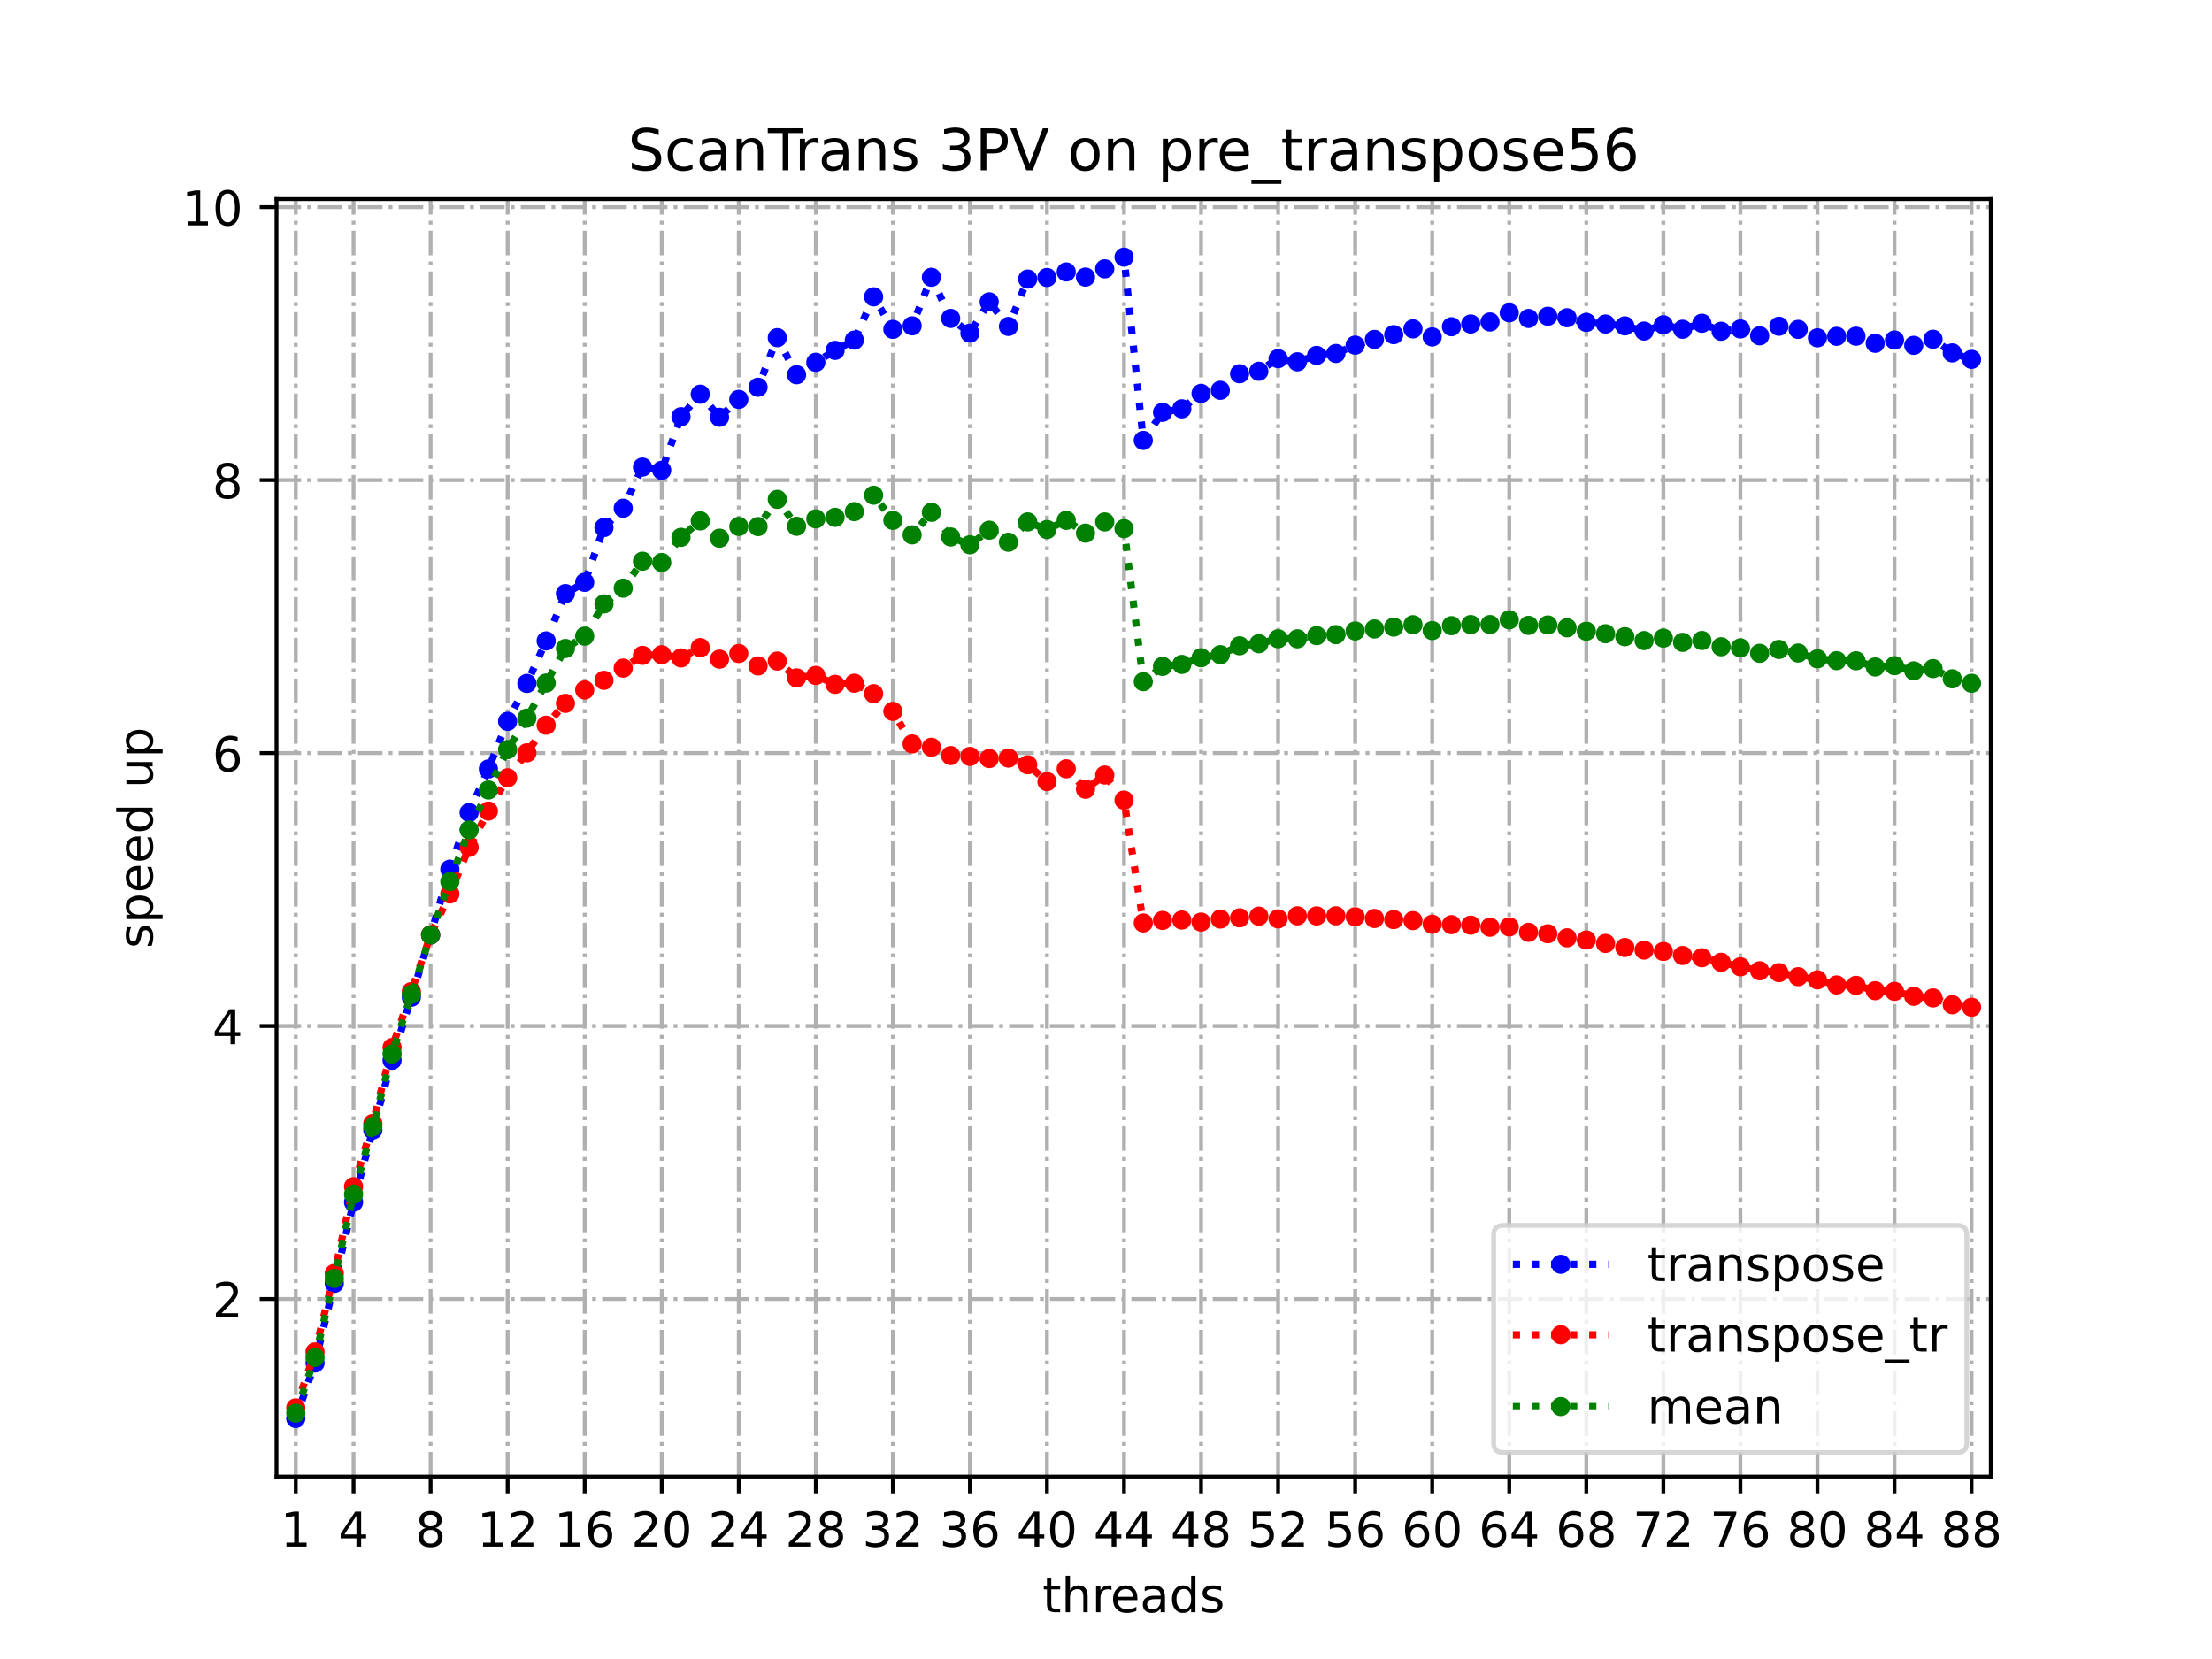 <?xml version="1.0" encoding="utf-8" standalone="no"?>
<!DOCTYPE svg PUBLIC "-//W3C//DTD SVG 1.1//EN"
  "http://www.w3.org/Graphics/SVG/1.1/DTD/svg11.dtd">
<!-- Created with matplotlib (https://matplotlib.org/) -->
<svg height="345.6pt" version="1.1" viewBox="0 0 460.8 345.6" width="460.8pt" xmlns="http://www.w3.org/2000/svg" xmlns:xlink="http://www.w3.org/1999/xlink">
 <defs>
  <style type="text/css">
*{stroke-linecap:butt;stroke-linejoin:round;}
  </style>
 </defs>
 <g id="figure_1">
  <g id="patch_1">
   <path d="M 0 345.6 
L 460.8 345.6 
L 460.8 0 
L 0 0 
z
" style="fill:#ffffff;"/>
  </g>
  <g id="axes_1">
   <g id="patch_2">
    <path d="M 57.6 307.584 
L 414.72 307.584 
L 414.72 41.472 
L 57.6 41.472 
z
" style="fill:#ffffff;"/>
   </g>
   <g id="matplotlib.axis_1">
    <g id="xtick_1">
     <g id="line2d_1">
      <path clip-path="url(#pc78da7d4cd)" d="M 61.613 307.584 
L 61.613 41.472 
" style="fill:none;stroke:#b0b0b0;stroke-dasharray:5.12,1.28,0.8,1.28;stroke-dashoffset:0;stroke-width:0.8;"/>
     </g>
     <g id="line2d_2">
      <defs>
       <path d="M 0 0 
L 0 3.5 
" id="me16a6f8dda" style="stroke:#000000;stroke-width:0.8;"/>
      </defs>
      <g>
       <use style="stroke:#000000;stroke-width:0.8;" x="61.613" xlink:href="#me16a6f8dda" y="307.584"/>
      </g>
     </g>
     <g id="text_1">
      <!-- 1 -->
      <defs>
       <path d="M 12.406 8.297 
L 28.516 8.297 
L 28.516 63.922 
L 10.984 60.406 
L 10.984 69.391 
L 28.422 72.906 
L 38.281 72.906 
L 38.281 8.297 
L 54.391 8.297 
L 54.391 0 
L 12.406 0 
z
" id="DejaVuSans-49"/>
      </defs>
      <g transform="translate(58.431 322.182)scale(0.1 -0.1)">
       <use xlink:href="#DejaVuSans-49"/>
      </g>
     </g>
    </g>
    <g id="xtick_2">
     <g id="line2d_3">
      <path clip-path="url(#pc78da7d4cd)" d="M 73.65 307.584 
L 73.65 41.472 
" style="fill:none;stroke:#b0b0b0;stroke-dasharray:5.12,1.28,0.8,1.28;stroke-dashoffset:0;stroke-width:0.8;"/>
     </g>
     <g id="line2d_4">
      <g>
       <use style="stroke:#000000;stroke-width:0.8;" x="73.65" xlink:href="#me16a6f8dda" y="307.584"/>
      </g>
     </g>
     <g id="text_2">
      <!-- 4 -->
      <defs>
       <path d="M 37.797 64.312 
L 12.891 25.391 
L 37.797 25.391 
z
M 35.203 72.906 
L 47.609 72.906 
L 47.609 25.391 
L 58.016 25.391 
L 58.016 17.188 
L 47.609 17.188 
L 47.609 0 
L 37.797 0 
L 37.797 17.188 
L 4.891 17.188 
L 4.891 26.703 
z
" id="DejaVuSans-52"/>
      </defs>
      <g transform="translate(70.469 322.182)scale(0.1 -0.1)">
       <use xlink:href="#DejaVuSans-52"/>
      </g>
     </g>
    </g>
    <g id="xtick_3">
     <g id="line2d_5">
      <path clip-path="url(#pc78da7d4cd)" d="M 89.701 307.584 
L 89.701 41.472 
" style="fill:none;stroke:#b0b0b0;stroke-dasharray:5.12,1.28,0.8,1.28;stroke-dashoffset:0;stroke-width:0.8;"/>
     </g>
     <g id="line2d_6">
      <g>
       <use style="stroke:#000000;stroke-width:0.8;" x="89.701" xlink:href="#me16a6f8dda" y="307.584"/>
      </g>
     </g>
     <g id="text_3">
      <!-- 8 -->
      <defs>
       <path d="M 31.781 34.625 
Q 24.75 34.625 20.719 30.859 
Q 16.703 27.094 16.703 20.516 
Q 16.703 13.922 20.719 10.156 
Q 24.75 6.391 31.781 6.391 
Q 38.812 6.391 42.859 10.172 
Q 46.922 13.969 46.922 20.516 
Q 46.922 27.094 42.891 30.859 
Q 38.875 34.625 31.781 34.625 
z
M 21.922 38.812 
Q 15.578 40.375 12.031 44.719 
Q 8.5 49.078 8.5 55.328 
Q 8.5 64.062 14.719 69.141 
Q 20.953 74.219 31.781 74.219 
Q 42.672 74.219 48.875 69.141 
Q 55.078 64.062 55.078 55.328 
Q 55.078 49.078 51.531 44.719 
Q 48 40.375 41.703 38.812 
Q 48.828 37.156 52.797 32.312 
Q 56.781 27.484 56.781 20.516 
Q 56.781 9.906 50.312 4.234 
Q 43.844 -1.422 31.781 -1.422 
Q 19.734 -1.422 13.25 4.234 
Q 6.781 9.906 6.781 20.516 
Q 6.781 27.484 10.781 32.312 
Q 14.797 37.156 21.922 38.812 
z
M 18.312 54.391 
Q 18.312 48.734 21.844 45.562 
Q 25.391 42.391 31.781 42.391 
Q 38.141 42.391 41.719 45.562 
Q 45.312 48.734 45.312 54.391 
Q 45.312 60.062 41.719 63.234 
Q 38.141 66.406 31.781 66.406 
Q 25.391 66.406 21.844 63.234 
Q 18.312 60.062 18.312 54.391 
z
" id="DejaVuSans-56"/>
      </defs>
      <g transform="translate(86.519 322.182)scale(0.1 -0.1)">
       <use xlink:href="#DejaVuSans-56"/>
      </g>
     </g>
    </g>
    <g id="xtick_4">
     <g id="line2d_7">
      <path clip-path="url(#pc78da7d4cd)" d="M 105.751 307.584 
L 105.751 41.472 
" style="fill:none;stroke:#b0b0b0;stroke-dasharray:5.12,1.28,0.8,1.28;stroke-dashoffset:0;stroke-width:0.8;"/>
     </g>
     <g id="line2d_8">
      <g>
       <use style="stroke:#000000;stroke-width:0.8;" x="105.751" xlink:href="#me16a6f8dda" y="307.584"/>
      </g>
     </g>
     <g id="text_4">
      <!-- 12 -->
      <defs>
       <path d="M 19.188 8.297 
L 53.609 8.297 
L 53.609 0 
L 7.328 0 
L 7.328 8.297 
Q 12.938 14.109 22.625 23.891 
Q 32.328 33.688 34.812 36.531 
Q 39.547 41.844 41.422 45.531 
Q 43.312 49.219 43.312 52.781 
Q 43.312 58.594 39.234 62.25 
Q 35.156 65.922 28.609 65.922 
Q 23.969 65.922 18.812 64.312 
Q 13.672 62.703 7.812 59.422 
L 7.812 69.391 
Q 13.766 71.781 18.938 73 
Q 24.125 74.219 28.422 74.219 
Q 39.75 74.219 46.484 68.547 
Q 53.219 62.891 53.219 53.422 
Q 53.219 48.922 51.531 44.891 
Q 49.859 40.875 45.406 35.406 
Q 44.188 33.984 37.641 27.219 
Q 31.109 20.453 19.188 8.297 
z
" id="DejaVuSans-50"/>
      </defs>
      <g transform="translate(99.389 322.182)scale(0.1 -0.1)">
       <use xlink:href="#DejaVuSans-49"/>
       <use x="63.623" xlink:href="#DejaVuSans-50"/>
      </g>
     </g>
    </g>
    <g id="xtick_5">
     <g id="line2d_9">
      <path clip-path="url(#pc78da7d4cd)" d="M 121.801 307.584 
L 121.801 41.472 
" style="fill:none;stroke:#b0b0b0;stroke-dasharray:5.12,1.28,0.8,1.28;stroke-dashoffset:0;stroke-width:0.8;"/>
     </g>
     <g id="line2d_10">
      <g>
       <use style="stroke:#000000;stroke-width:0.8;" x="121.801" xlink:href="#me16a6f8dda" y="307.584"/>
      </g>
     </g>
     <g id="text_5">
      <!-- 16 -->
      <defs>
       <path d="M 33.016 40.375 
Q 26.375 40.375 22.484 35.828 
Q 18.609 31.297 18.609 23.391 
Q 18.609 15.531 22.484 10.953 
Q 26.375 6.391 33.016 6.391 
Q 39.656 6.391 43.531 10.953 
Q 47.406 15.531 47.406 23.391 
Q 47.406 31.297 43.531 35.828 
Q 39.656 40.375 33.016 40.375 
z
M 52.594 71.297 
L 52.594 62.312 
Q 48.875 64.062 45.094 64.984 
Q 41.312 65.922 37.594 65.922 
Q 27.828 65.922 22.672 59.328 
Q 17.531 52.734 16.797 39.406 
Q 19.672 43.656 24.016 45.922 
Q 28.375 48.188 33.594 48.188 
Q 44.578 48.188 50.953 41.516 
Q 57.328 34.859 57.328 23.391 
Q 57.328 12.156 50.688 5.359 
Q 44.047 -1.422 33.016 -1.422 
Q 20.359 -1.422 13.672 8.266 
Q 6.984 17.969 6.984 36.375 
Q 6.984 53.656 15.188 63.938 
Q 23.391 74.219 37.203 74.219 
Q 40.922 74.219 44.703 73.484 
Q 48.484 72.75 52.594 71.297 
z
" id="DejaVuSans-54"/>
      </defs>
      <g transform="translate(115.439 322.182)scale(0.1 -0.1)">
       <use xlink:href="#DejaVuSans-49"/>
       <use x="63.623" xlink:href="#DejaVuSans-54"/>
      </g>
     </g>
    </g>
    <g id="xtick_6">
     <g id="line2d_11">
      <path clip-path="url(#pc78da7d4cd)" d="M 137.852 307.584 
L 137.852 41.472 
" style="fill:none;stroke:#b0b0b0;stroke-dasharray:5.12,1.28,0.8,1.28;stroke-dashoffset:0;stroke-width:0.8;"/>
     </g>
     <g id="line2d_12">
      <g>
       <use style="stroke:#000000;stroke-width:0.8;" x="137.852" xlink:href="#me16a6f8dda" y="307.584"/>
      </g>
     </g>
     <g id="text_6">
      <!-- 20 -->
      <defs>
       <path d="M 31.781 66.406 
Q 24.172 66.406 20.328 58.906 
Q 16.5 51.422 16.5 36.375 
Q 16.5 21.391 20.328 13.891 
Q 24.172 6.391 31.781 6.391 
Q 39.453 6.391 43.281 13.891 
Q 47.125 21.391 47.125 36.375 
Q 47.125 51.422 43.281 58.906 
Q 39.453 66.406 31.781 66.406 
z
M 31.781 74.219 
Q 44.047 74.219 50.516 64.516 
Q 56.984 54.828 56.984 36.375 
Q 56.984 17.969 50.516 8.266 
Q 44.047 -1.422 31.781 -1.422 
Q 19.531 -1.422 13.062 8.266 
Q 6.594 17.969 6.594 36.375 
Q 6.594 54.828 13.062 64.516 
Q 19.531 74.219 31.781 74.219 
z
" id="DejaVuSans-48"/>
      </defs>
      <g transform="translate(131.489 322.182)scale(0.1 -0.1)">
       <use xlink:href="#DejaVuSans-50"/>
       <use x="63.623" xlink:href="#DejaVuSans-48"/>
      </g>
     </g>
    </g>
    <g id="xtick_7">
     <g id="line2d_13">
      <path clip-path="url(#pc78da7d4cd)" d="M 153.902 307.584 
L 153.902 41.472 
" style="fill:none;stroke:#b0b0b0;stroke-dasharray:5.12,1.28,0.8,1.28;stroke-dashoffset:0;stroke-width:0.8;"/>
     </g>
     <g id="line2d_14">
      <g>
       <use style="stroke:#000000;stroke-width:0.8;" x="153.902" xlink:href="#me16a6f8dda" y="307.584"/>
      </g>
     </g>
     <g id="text_7">
      <!-- 24 -->
      <g transform="translate(147.54 322.182)scale(0.1 -0.1)">
       <use xlink:href="#DejaVuSans-50"/>
       <use x="63.623" xlink:href="#DejaVuSans-52"/>
      </g>
     </g>
    </g>
    <g id="xtick_8">
     <g id="line2d_15">
      <path clip-path="url(#pc78da7d4cd)" d="M 169.952 307.584 
L 169.952 41.472 
" style="fill:none;stroke:#b0b0b0;stroke-dasharray:5.12,1.28,0.8,1.28;stroke-dashoffset:0;stroke-width:0.8;"/>
     </g>
     <g id="line2d_16">
      <g>
       <use style="stroke:#000000;stroke-width:0.8;" x="169.952" xlink:href="#me16a6f8dda" y="307.584"/>
      </g>
     </g>
     <g id="text_8">
      <!-- 28 -->
      <g transform="translate(163.59 322.182)scale(0.1 -0.1)">
       <use xlink:href="#DejaVuSans-50"/>
       <use x="63.623" xlink:href="#DejaVuSans-56"/>
      </g>
     </g>
    </g>
    <g id="xtick_9">
     <g id="line2d_17">
      <path clip-path="url(#pc78da7d4cd)" d="M 186.003 307.584 
L 186.003 41.472 
" style="fill:none;stroke:#b0b0b0;stroke-dasharray:5.12,1.28,0.8,1.28;stroke-dashoffset:0;stroke-width:0.8;"/>
     </g>
     <g id="line2d_18">
      <g>
       <use style="stroke:#000000;stroke-width:0.8;" x="186.003" xlink:href="#me16a6f8dda" y="307.584"/>
      </g>
     </g>
     <g id="text_9">
      <!-- 32 -->
      <defs>
       <path d="M 40.578 39.312 
Q 47.656 37.797 51.625 33 
Q 55.609 28.219 55.609 21.188 
Q 55.609 10.406 48.188 4.484 
Q 40.766 -1.422 27.094 -1.422 
Q 22.516 -1.422 17.656 -0.516 
Q 12.797 0.391 7.625 2.203 
L 7.625 11.719 
Q 11.719 9.328 16.594 8.109 
Q 21.484 6.891 26.812 6.891 
Q 36.078 6.891 40.938 10.547 
Q 45.797 14.203 45.797 21.188 
Q 45.797 27.641 41.281 31.266 
Q 36.766 34.906 28.719 34.906 
L 20.219 34.906 
L 20.219 43.016 
L 29.109 43.016 
Q 36.375 43.016 40.234 45.922 
Q 44.094 48.828 44.094 54.297 
Q 44.094 59.906 40.109 62.906 
Q 36.141 65.922 28.719 65.922 
Q 24.656 65.922 20.016 65.031 
Q 15.375 64.156 9.812 62.312 
L 9.812 71.094 
Q 15.438 72.656 20.344 73.438 
Q 25.25 74.219 29.594 74.219 
Q 40.828 74.219 47.359 69.109 
Q 53.906 64.016 53.906 55.328 
Q 53.906 49.266 50.438 45.094 
Q 46.969 40.922 40.578 39.312 
z
" id="DejaVuSans-51"/>
      </defs>
      <g transform="translate(179.64 322.182)scale(0.1 -0.1)">
       <use xlink:href="#DejaVuSans-51"/>
       <use x="63.623" xlink:href="#DejaVuSans-50"/>
      </g>
     </g>
    </g>
    <g id="xtick_10">
     <g id="line2d_19">
      <path clip-path="url(#pc78da7d4cd)" d="M 202.053 307.584 
L 202.053 41.472 
" style="fill:none;stroke:#b0b0b0;stroke-dasharray:5.12,1.28,0.8,1.28;stroke-dashoffset:0;stroke-width:0.8;"/>
     </g>
     <g id="line2d_20">
      <g>
       <use style="stroke:#000000;stroke-width:0.8;" x="202.053" xlink:href="#me16a6f8dda" y="307.584"/>
      </g>
     </g>
     <g id="text_10">
      <!-- 36 -->
      <g transform="translate(195.691 322.182)scale(0.1 -0.1)">
       <use xlink:href="#DejaVuSans-51"/>
       <use x="63.623" xlink:href="#DejaVuSans-54"/>
      </g>
     </g>
    </g>
    <g id="xtick_11">
     <g id="line2d_21">
      <path clip-path="url(#pc78da7d4cd)" d="M 218.103 307.584 
L 218.103 41.472 
" style="fill:none;stroke:#b0b0b0;stroke-dasharray:5.12,1.28,0.8,1.28;stroke-dashoffset:0;stroke-width:0.8;"/>
     </g>
     <g id="line2d_22">
      <g>
       <use style="stroke:#000000;stroke-width:0.8;" x="218.103" xlink:href="#me16a6f8dda" y="307.584"/>
      </g>
     </g>
     <g id="text_11">
      <!-- 40 -->
      <g transform="translate(211.741 322.182)scale(0.1 -0.1)">
       <use xlink:href="#DejaVuSans-52"/>
       <use x="63.623" xlink:href="#DejaVuSans-48"/>
      </g>
     </g>
    </g>
    <g id="xtick_12">
     <g id="line2d_23">
      <path clip-path="url(#pc78da7d4cd)" d="M 234.154 307.584 
L 234.154 41.472 
" style="fill:none;stroke:#b0b0b0;stroke-dasharray:5.12,1.28,0.8,1.28;stroke-dashoffset:0;stroke-width:0.8;"/>
     </g>
     <g id="line2d_24">
      <g>
       <use style="stroke:#000000;stroke-width:0.8;" x="234.154" xlink:href="#me16a6f8dda" y="307.584"/>
      </g>
     </g>
     <g id="text_12">
      <!-- 44 -->
      <g transform="translate(227.791 322.182)scale(0.1 -0.1)">
       <use xlink:href="#DejaVuSans-52"/>
       <use x="63.623" xlink:href="#DejaVuSans-52"/>
      </g>
     </g>
    </g>
    <g id="xtick_13">
     <g id="line2d_25">
      <path clip-path="url(#pc78da7d4cd)" d="M 250.204 307.584 
L 250.204 41.472 
" style="fill:none;stroke:#b0b0b0;stroke-dasharray:5.12,1.28,0.8,1.28;stroke-dashoffset:0;stroke-width:0.8;"/>
     </g>
     <g id="line2d_26">
      <g>
       <use style="stroke:#000000;stroke-width:0.8;" x="250.204" xlink:href="#me16a6f8dda" y="307.584"/>
      </g>
     </g>
     <g id="text_13">
      <!-- 48 -->
      <g transform="translate(243.842 322.182)scale(0.1 -0.1)">
       <use xlink:href="#DejaVuSans-52"/>
       <use x="63.623" xlink:href="#DejaVuSans-56"/>
      </g>
     </g>
    </g>
    <g id="xtick_14">
     <g id="line2d_27">
      <path clip-path="url(#pc78da7d4cd)" d="M 266.254 307.584 
L 266.254 41.472 
" style="fill:none;stroke:#b0b0b0;stroke-dasharray:5.12,1.28,0.8,1.28;stroke-dashoffset:0;stroke-width:0.8;"/>
     </g>
     <g id="line2d_28">
      <g>
       <use style="stroke:#000000;stroke-width:0.8;" x="266.254" xlink:href="#me16a6f8dda" y="307.584"/>
      </g>
     </g>
     <g id="text_14">
      <!-- 52 -->
      <defs>
       <path d="M 10.797 72.906 
L 49.516 72.906 
L 49.516 64.594 
L 19.828 64.594 
L 19.828 46.734 
Q 21.969 47.469 24.109 47.828 
Q 26.266 48.188 28.422 48.188 
Q 40.625 48.188 47.75 41.5 
Q 54.891 34.812 54.891 23.391 
Q 54.891 11.625 47.562 5.094 
Q 40.234 -1.422 26.906 -1.422 
Q 22.312 -1.422 17.547 -0.641 
Q 12.797 0.141 7.719 1.703 
L 7.719 11.625 
Q 12.109 9.234 16.797 8.062 
Q 21.484 6.891 26.703 6.891 
Q 35.156 6.891 40.078 11.328 
Q 45.016 15.766 45.016 23.391 
Q 45.016 31 40.078 35.438 
Q 35.156 39.891 26.703 39.891 
Q 22.75 39.891 18.812 39.016 
Q 14.891 38.141 10.797 36.281 
z
" id="DejaVuSans-53"/>
      </defs>
      <g transform="translate(259.892 322.182)scale(0.1 -0.1)">
       <use xlink:href="#DejaVuSans-53"/>
       <use x="63.623" xlink:href="#DejaVuSans-50"/>
      </g>
     </g>
    </g>
    <g id="xtick_15">
     <g id="line2d_29">
      <path clip-path="url(#pc78da7d4cd)" d="M 282.305 307.584 
L 282.305 41.472 
" style="fill:none;stroke:#b0b0b0;stroke-dasharray:5.12,1.28,0.8,1.28;stroke-dashoffset:0;stroke-width:0.8;"/>
     </g>
     <g id="line2d_30">
      <g>
       <use style="stroke:#000000;stroke-width:0.8;" x="282.305" xlink:href="#me16a6f8dda" y="307.584"/>
      </g>
     </g>
     <g id="text_15">
      <!-- 56 -->
      <g transform="translate(275.942 322.182)scale(0.1 -0.1)">
       <use xlink:href="#DejaVuSans-53"/>
       <use x="63.623" xlink:href="#DejaVuSans-54"/>
      </g>
     </g>
    </g>
    <g id="xtick_16">
     <g id="line2d_31">
      <path clip-path="url(#pc78da7d4cd)" d="M 298.355 307.584 
L 298.355 41.472 
" style="fill:none;stroke:#b0b0b0;stroke-dasharray:5.12,1.28,0.8,1.28;stroke-dashoffset:0;stroke-width:0.8;"/>
     </g>
     <g id="line2d_32">
      <g>
       <use style="stroke:#000000;stroke-width:0.8;" x="298.355" xlink:href="#me16a6f8dda" y="307.584"/>
      </g>
     </g>
     <g id="text_16">
      <!-- 60 -->
      <g transform="translate(291.993 322.182)scale(0.1 -0.1)">
       <use xlink:href="#DejaVuSans-54"/>
       <use x="63.623" xlink:href="#DejaVuSans-48"/>
      </g>
     </g>
    </g>
    <g id="xtick_17">
     <g id="line2d_33">
      <path clip-path="url(#pc78da7d4cd)" d="M 314.405 307.584 
L 314.405 41.472 
" style="fill:none;stroke:#b0b0b0;stroke-dasharray:5.12,1.28,0.8,1.28;stroke-dashoffset:0;stroke-width:0.8;"/>
     </g>
     <g id="line2d_34">
      <g>
       <use style="stroke:#000000;stroke-width:0.8;" x="314.405" xlink:href="#me16a6f8dda" y="307.584"/>
      </g>
     </g>
     <g id="text_17">
      <!-- 64 -->
      <g transform="translate(308.043 322.182)scale(0.1 -0.1)">
       <use xlink:href="#DejaVuSans-54"/>
       <use x="63.623" xlink:href="#DejaVuSans-52"/>
      </g>
     </g>
    </g>
    <g id="xtick_18">
     <g id="line2d_35">
      <path clip-path="url(#pc78da7d4cd)" d="M 330.456 307.584 
L 330.456 41.472 
" style="fill:none;stroke:#b0b0b0;stroke-dasharray:5.12,1.28,0.8,1.28;stroke-dashoffset:0;stroke-width:0.8;"/>
     </g>
     <g id="line2d_36">
      <g>
       <use style="stroke:#000000;stroke-width:0.8;" x="330.456" xlink:href="#me16a6f8dda" y="307.584"/>
      </g>
     </g>
     <g id="text_18">
      <!-- 68 -->
      <g transform="translate(324.093 322.182)scale(0.1 -0.1)">
       <use xlink:href="#DejaVuSans-54"/>
       <use x="63.623" xlink:href="#DejaVuSans-56"/>
      </g>
     </g>
    </g>
    <g id="xtick_19">
     <g id="line2d_37">
      <path clip-path="url(#pc78da7d4cd)" d="M 346.506 307.584 
L 346.506 41.472 
" style="fill:none;stroke:#b0b0b0;stroke-dasharray:5.12,1.28,0.8,1.28;stroke-dashoffset:0;stroke-width:0.8;"/>
     </g>
     <g id="line2d_38">
      <g>
       <use style="stroke:#000000;stroke-width:0.8;" x="346.506" xlink:href="#me16a6f8dda" y="307.584"/>
      </g>
     </g>
     <g id="text_19">
      <!-- 72 -->
      <defs>
       <path d="M 8.203 72.906 
L 55.078 72.906 
L 55.078 68.703 
L 28.609 0 
L 18.312 0 
L 43.219 64.594 
L 8.203 64.594 
z
" id="DejaVuSans-55"/>
      </defs>
      <g transform="translate(340.144 322.182)scale(0.1 -0.1)">
       <use xlink:href="#DejaVuSans-55"/>
       <use x="63.623" xlink:href="#DejaVuSans-50"/>
      </g>
     </g>
    </g>
    <g id="xtick_20">
     <g id="line2d_39">
      <path clip-path="url(#pc78da7d4cd)" d="M 362.556 307.584 
L 362.556 41.472 
" style="fill:none;stroke:#b0b0b0;stroke-dasharray:5.12,1.28,0.8,1.28;stroke-dashoffset:0;stroke-width:0.8;"/>
     </g>
     <g id="line2d_40">
      <g>
       <use style="stroke:#000000;stroke-width:0.8;" x="362.556" xlink:href="#me16a6f8dda" y="307.584"/>
      </g>
     </g>
     <g id="text_20">
      <!-- 76 -->
      <g transform="translate(356.194 322.182)scale(0.1 -0.1)">
       <use xlink:href="#DejaVuSans-55"/>
       <use x="63.623" xlink:href="#DejaVuSans-54"/>
      </g>
     </g>
    </g>
    <g id="xtick_21">
     <g id="line2d_41">
      <path clip-path="url(#pc78da7d4cd)" d="M 378.607 307.584 
L 378.607 41.472 
" style="fill:none;stroke:#b0b0b0;stroke-dasharray:5.12,1.28,0.8,1.28;stroke-dashoffset:0;stroke-width:0.8;"/>
     </g>
     <g id="line2d_42">
      <g>
       <use style="stroke:#000000;stroke-width:0.8;" x="378.607" xlink:href="#me16a6f8dda" y="307.584"/>
      </g>
     </g>
     <g id="text_21">
      <!-- 80 -->
      <g transform="translate(372.244 322.182)scale(0.1 -0.1)">
       <use xlink:href="#DejaVuSans-56"/>
       <use x="63.623" xlink:href="#DejaVuSans-48"/>
      </g>
     </g>
    </g>
    <g id="xtick_22">
     <g id="line2d_43">
      <path clip-path="url(#pc78da7d4cd)" d="M 394.657 307.584 
L 394.657 41.472 
" style="fill:none;stroke:#b0b0b0;stroke-dasharray:5.12,1.28,0.8,1.28;stroke-dashoffset:0;stroke-width:0.8;"/>
     </g>
     <g id="line2d_44">
      <g>
       <use style="stroke:#000000;stroke-width:0.8;" x="394.657" xlink:href="#me16a6f8dda" y="307.584"/>
      </g>
     </g>
     <g id="text_22">
      <!-- 84 -->
      <g transform="translate(388.295 322.182)scale(0.1 -0.1)">
       <use xlink:href="#DejaVuSans-56"/>
       <use x="63.623" xlink:href="#DejaVuSans-52"/>
      </g>
     </g>
    </g>
    <g id="xtick_23">
     <g id="line2d_45">
      <path clip-path="url(#pc78da7d4cd)" d="M 410.707 307.584 
L 410.707 41.472 
" style="fill:none;stroke:#b0b0b0;stroke-dasharray:5.12,1.28,0.8,1.28;stroke-dashoffset:0;stroke-width:0.8;"/>
     </g>
     <g id="line2d_46">
      <g>
       <use style="stroke:#000000;stroke-width:0.8;" x="410.707" xlink:href="#me16a6f8dda" y="307.584"/>
      </g>
     </g>
     <g id="text_23">
      <!-- 88 -->
      <g transform="translate(404.345 322.182)scale(0.1 -0.1)">
       <use xlink:href="#DejaVuSans-56"/>
       <use x="63.623" xlink:href="#DejaVuSans-56"/>
      </g>
     </g>
    </g>
    <g id="text_24">
     <!-- threads -->
     <defs>
      <path d="M 18.312 70.219 
L 18.312 54.688 
L 36.812 54.688 
L 36.812 47.703 
L 18.312 47.703 
L 18.312 18.016 
Q 18.312 11.328 20.141 9.422 
Q 21.969 7.516 27.594 7.516 
L 36.812 7.516 
L 36.812 0 
L 27.594 0 
Q 17.188 0 13.234 3.875 
Q 9.281 7.766 9.281 18.016 
L 9.281 47.703 
L 2.688 47.703 
L 2.688 54.688 
L 9.281 54.688 
L 9.281 70.219 
z
" id="DejaVuSans-116"/>
      <path d="M 54.891 33.016 
L 54.891 0 
L 45.906 0 
L 45.906 32.719 
Q 45.906 40.484 42.875 44.328 
Q 39.844 48.188 33.797 48.188 
Q 26.516 48.188 22.312 43.547 
Q 18.109 38.922 18.109 30.906 
L 18.109 0 
L 9.078 0 
L 9.078 75.984 
L 18.109 75.984 
L 18.109 46.188 
Q 21.344 51.125 25.703 53.562 
Q 30.078 56 35.797 56 
Q 45.219 56 50.047 50.172 
Q 54.891 44.344 54.891 33.016 
z
" id="DejaVuSans-104"/>
      <path d="M 41.109 46.297 
Q 39.594 47.172 37.812 47.578 
Q 36.031 48 33.891 48 
Q 26.266 48 22.188 43.047 
Q 18.109 38.094 18.109 28.812 
L 18.109 0 
L 9.078 0 
L 9.078 54.688 
L 18.109 54.688 
L 18.109 46.188 
Q 20.953 51.172 25.484 53.578 
Q 30.031 56 36.531 56 
Q 37.453 56 38.578 55.875 
Q 39.703 55.766 41.062 55.516 
z
" id="DejaVuSans-114"/>
      <path d="M 56.203 29.594 
L 56.203 25.203 
L 14.891 25.203 
Q 15.484 15.922 20.484 11.062 
Q 25.484 6.203 34.422 6.203 
Q 39.594 6.203 44.453 7.469 
Q 49.312 8.734 54.109 11.281 
L 54.109 2.781 
Q 49.266 0.734 44.188 -0.344 
Q 39.109 -1.422 33.891 -1.422 
Q 20.797 -1.422 13.156 6.188 
Q 5.516 13.812 5.516 26.812 
Q 5.516 40.234 12.766 48.109 
Q 20.016 56 32.328 56 
Q 43.359 56 49.781 48.891 
Q 56.203 41.797 56.203 29.594 
z
M 47.219 32.234 
Q 47.125 39.594 43.094 43.984 
Q 39.062 48.391 32.422 48.391 
Q 24.906 48.391 20.391 44.141 
Q 15.875 39.891 15.188 32.172 
z
" id="DejaVuSans-101"/>
      <path d="M 34.281 27.484 
Q 23.391 27.484 19.188 25 
Q 14.984 22.516 14.984 16.5 
Q 14.984 11.719 18.141 8.906 
Q 21.297 6.109 26.703 6.109 
Q 34.188 6.109 38.703 11.406 
Q 43.219 16.703 43.219 25.484 
L 43.219 27.484 
z
M 52.203 31.203 
L 52.203 0 
L 43.219 0 
L 43.219 8.297 
Q 40.141 3.328 35.547 0.953 
Q 30.953 -1.422 24.312 -1.422 
Q 15.922 -1.422 10.953 3.297 
Q 6 8.016 6 15.922 
Q 6 25.141 12.172 29.828 
Q 18.359 34.516 30.609 34.516 
L 43.219 34.516 
L 43.219 35.406 
Q 43.219 41.609 39.141 45 
Q 35.062 48.391 27.688 48.391 
Q 23 48.391 18.547 47.266 
Q 14.109 46.141 10.016 43.891 
L 10.016 52.203 
Q 14.938 54.109 19.578 55.047 
Q 24.219 56 28.609 56 
Q 40.484 56 46.344 49.844 
Q 52.203 43.703 52.203 31.203 
z
" id="DejaVuSans-97"/>
      <path d="M 45.406 46.391 
L 45.406 75.984 
L 54.391 75.984 
L 54.391 0 
L 45.406 0 
L 45.406 8.203 
Q 42.578 3.328 38.25 0.953 
Q 33.938 -1.422 27.875 -1.422 
Q 17.969 -1.422 11.734 6.484 
Q 5.516 14.406 5.516 27.297 
Q 5.516 40.188 11.734 48.094 
Q 17.969 56 27.875 56 
Q 33.938 56 38.25 53.625 
Q 42.578 51.266 45.406 46.391 
z
M 14.797 27.297 
Q 14.797 17.391 18.875 11.75 
Q 22.953 6.109 30.078 6.109 
Q 37.203 6.109 41.297 11.75 
Q 45.406 17.391 45.406 27.297 
Q 45.406 37.203 41.297 42.844 
Q 37.203 48.484 30.078 48.484 
Q 22.953 48.484 18.875 42.844 
Q 14.797 37.203 14.797 27.297 
z
" id="DejaVuSans-100"/>
      <path d="M 44.281 53.078 
L 44.281 44.578 
Q 40.484 46.531 36.375 47.5 
Q 32.281 48.484 27.875 48.484 
Q 21.188 48.484 17.844 46.438 
Q 14.5 44.391 14.5 40.281 
Q 14.5 37.156 16.891 35.375 
Q 19.281 33.594 26.516 31.984 
L 29.594 31.297 
Q 39.156 29.25 43.188 25.516 
Q 47.219 21.781 47.219 15.094 
Q 47.219 7.469 41.188 3.016 
Q 35.156 -1.422 24.609 -1.422 
Q 20.219 -1.422 15.453 -0.562 
Q 10.688 0.297 5.422 2 
L 5.422 11.281 
Q 10.406 8.688 15.234 7.391 
Q 20.062 6.109 24.812 6.109 
Q 31.156 6.109 34.562 8.281 
Q 37.984 10.453 37.984 14.406 
Q 37.984 18.062 35.516 20.016 
Q 33.062 21.969 24.703 23.781 
L 21.578 24.516 
Q 13.234 26.266 9.516 29.906 
Q 5.812 33.547 5.812 39.891 
Q 5.812 47.609 11.281 51.797 
Q 16.75 56 26.812 56 
Q 31.781 56 36.172 55.266 
Q 40.578 54.547 44.281 53.078 
z
" id="DejaVuSans-115"/>
     </defs>
     <g transform="translate(217.169 335.861)scale(0.1 -0.1)">
      <use xlink:href="#DejaVuSans-116"/>
      <use x="39.209" xlink:href="#DejaVuSans-104"/>
      <use x="102.588" xlink:href="#DejaVuSans-114"/>
      <use x="141.451" xlink:href="#DejaVuSans-101"/>
      <use x="202.975" xlink:href="#DejaVuSans-97"/>
      <use x="264.254" xlink:href="#DejaVuSans-100"/>
      <use x="327.73" xlink:href="#DejaVuSans-115"/>
     </g>
    </g>
   </g>
   <g id="matplotlib.axis_2">
    <g id="ytick_1">
     <g id="line2d_47">
      <path clip-path="url(#pc78da7d4cd)" d="M 57.6 270.6 
L 414.72 270.6 
" style="fill:none;stroke:#b0b0b0;stroke-dasharray:5.12,1.28,0.8,1.28;stroke-dashoffset:0;stroke-width:0.8;"/>
     </g>
     <g id="line2d_48">
      <defs>
       <path d="M 0 0 
L -3.5 0 
" id="mc013bd9575" style="stroke:#000000;stroke-width:0.8;"/>
      </defs>
      <g>
       <use style="stroke:#000000;stroke-width:0.8;" x="57.6" xlink:href="#mc013bd9575" y="270.6"/>
      </g>
     </g>
     <g id="text_25">
      <!-- 2 -->
      <g transform="translate(44.237 274.4)scale(0.1 -0.1)">
       <use xlink:href="#DejaVuSans-50"/>
      </g>
     </g>
    </g>
    <g id="ytick_2">
     <g id="line2d_49">
      <path clip-path="url(#pc78da7d4cd)" d="M 57.6 213.738 
L 414.72 213.738 
" style="fill:none;stroke:#b0b0b0;stroke-dasharray:5.12,1.28,0.8,1.28;stroke-dashoffset:0;stroke-width:0.8;"/>
     </g>
     <g id="line2d_50">
      <g>
       <use style="stroke:#000000;stroke-width:0.8;" x="57.6" xlink:href="#mc013bd9575" y="213.738"/>
      </g>
     </g>
     <g id="text_26">
      <!-- 4 -->
      <g transform="translate(44.237 217.538)scale(0.1 -0.1)">
       <use xlink:href="#DejaVuSans-52"/>
      </g>
     </g>
    </g>
    <g id="ytick_3">
     <g id="line2d_51">
      <path clip-path="url(#pc78da7d4cd)" d="M 57.6 156.876 
L 414.72 156.876 
" style="fill:none;stroke:#b0b0b0;stroke-dasharray:5.12,1.28,0.8,1.28;stroke-dashoffset:0;stroke-width:0.8;"/>
     </g>
     <g id="line2d_52">
      <g>
       <use style="stroke:#000000;stroke-width:0.8;" x="57.6" xlink:href="#mc013bd9575" y="156.876"/>
      </g>
     </g>
     <g id="text_27">
      <!-- 6 -->
      <g transform="translate(44.237 160.676)scale(0.1 -0.1)">
       <use xlink:href="#DejaVuSans-54"/>
      </g>
     </g>
    </g>
    <g id="ytick_4">
     <g id="line2d_53">
      <path clip-path="url(#pc78da7d4cd)" d="M 57.6 100.014 
L 414.72 100.014 
" style="fill:none;stroke:#b0b0b0;stroke-dasharray:5.12,1.28,0.8,1.28;stroke-dashoffset:0;stroke-width:0.8;"/>
     </g>
     <g id="line2d_54">
      <g>
       <use style="stroke:#000000;stroke-width:0.8;" x="57.6" xlink:href="#mc013bd9575" y="100.014"/>
      </g>
     </g>
     <g id="text_28">
      <!-- 8 -->
      <g transform="translate(44.237 103.814)scale(0.1 -0.1)">
       <use xlink:href="#DejaVuSans-56"/>
      </g>
     </g>
    </g>
    <g id="ytick_5">
     <g id="line2d_55">
      <path clip-path="url(#pc78da7d4cd)" d="M 57.6 43.152 
L 414.72 43.152 
" style="fill:none;stroke:#b0b0b0;stroke-dasharray:5.12,1.28,0.8,1.28;stroke-dashoffset:0;stroke-width:0.8;"/>
     </g>
     <g id="line2d_56">
      <g>
       <use style="stroke:#000000;stroke-width:0.8;" x="57.6" xlink:href="#mc013bd9575" y="43.152"/>
      </g>
     </g>
     <g id="text_29">
      <!-- 10 -->
      <g transform="translate(37.875 46.951)scale(0.1 -0.1)">
       <use xlink:href="#DejaVuSans-49"/>
       <use x="63.623" xlink:href="#DejaVuSans-48"/>
      </g>
     </g>
    </g>
    <g id="text_30">
     <!-- speed up -->
     <defs>
      <path d="M 18.109 8.203 
L 18.109 -20.797 
L 9.078 -20.797 
L 9.078 54.688 
L 18.109 54.688 
L 18.109 46.391 
Q 20.953 51.266 25.266 53.625 
Q 29.594 56 35.594 56 
Q 45.562 56 51.781 48.094 
Q 58.016 40.188 58.016 27.297 
Q 58.016 14.406 51.781 6.484 
Q 45.562 -1.422 35.594 -1.422 
Q 29.594 -1.422 25.266 0.953 
Q 20.953 3.328 18.109 8.203 
z
M 48.688 27.297 
Q 48.688 37.203 44.609 42.844 
Q 40.531 48.484 33.406 48.484 
Q 26.266 48.484 22.188 42.844 
Q 18.109 37.203 18.109 27.297 
Q 18.109 17.391 22.188 11.75 
Q 26.266 6.109 33.406 6.109 
Q 40.531 6.109 44.609 11.75 
Q 48.688 17.391 48.688 27.297 
z
" id="DejaVuSans-112"/>
      <path id="DejaVuSans-32"/>
      <path d="M 8.5 21.578 
L 8.5 54.688 
L 17.484 54.688 
L 17.484 21.922 
Q 17.484 14.156 20.5 10.266 
Q 23.531 6.391 29.594 6.391 
Q 36.859 6.391 41.078 11.031 
Q 45.312 15.672 45.312 23.688 
L 45.312 54.688 
L 54.297 54.688 
L 54.297 0 
L 45.312 0 
L 45.312 8.406 
Q 42.047 3.422 37.719 1 
Q 33.406 -1.422 27.688 -1.422 
Q 18.266 -1.422 13.375 4.438 
Q 8.5 10.297 8.5 21.578 
z
M 31.109 56 
z
" id="DejaVuSans-117"/>
     </defs>
     <g transform="translate(31.795 197.566)rotate(-90)scale(0.1 -0.1)">
      <use xlink:href="#DejaVuSans-115"/>
      <use x="52.1" xlink:href="#DejaVuSans-112"/>
      <use x="115.576" xlink:href="#DejaVuSans-101"/>
      <use x="177.1" xlink:href="#DejaVuSans-101"/>
      <use x="238.623" xlink:href="#DejaVuSans-100"/>
      <use x="302.1" xlink:href="#DejaVuSans-32"/>
      <use x="333.887" xlink:href="#DejaVuSans-117"/>
      <use x="397.266" xlink:href="#DejaVuSans-112"/>
     </g>
    </g>
   </g>
   <g id="line2d_57">
    <path clip-path="url(#pc78da7d4cd)" d="M 61.613 295.488 
L 65.625 283.927 
L 69.638 267.357 
L 73.65 250.443 
L 77.663 235.383 
L 81.676 220.877 
L 85.688 207.736 
L 89.701 194.775 
L 93.713 181.074 
L 97.726 169.266 
L 101.738 160.183 
L 105.751 150.264 
L 109.764 142.37 
L 113.776 133.518 
L 117.789 123.655 
L 121.801 121.313 
L 125.814 109.9 
L 129.827 105.876 
L 133.839 97.308 
L 137.852 97.969 
L 141.864 86.809 
L 145.877 82.119 
L 149.889 86.923 
L 153.902 83.199 
L 157.915 80.669 
L 161.927 70.342 
L 165.94 78.065 
L 169.952 75.475 
L 173.965 72.988 
L 177.978 70.85 
L 181.99 61.831 
L 186.003 68.612 
L 190.015 67.877 
L 194.028 57.763 
L 198.04 66.332 
L 202.053 69.408 
L 206.066 62.884 
L 210.078 68.003 
L 214.091 58.131 
L 218.103 57.803 
L 222.116 56.653 
L 226.129 57.72 
L 230.141 56.002 
L 234.154 53.568 
L 238.166 91.746 
L 242.179 85.894 
L 246.191 85.163 
L 250.204 81.961 
L 254.217 81.306 
L 258.229 77.861 
L 262.242 77.342 
L 266.254 74.713 
L 270.267 75.373 
L 274.28 74.037 
L 278.292 73.637 
L 282.305 71.903 
L 286.317 70.706 
L 290.33 69.713 
L 294.342 68.513 
L 298.355 70.185 
L 302.368 68.063 
L 306.38 67.496 
L 310.393 67.075 
L 314.405 65.158 
L 318.418 66.338 
L 322.431 65.873 
L 326.443 66.191 
L 330.456 67.163 
L 334.468 67.501 
L 338.481 67.888 
L 342.493 68.965 
L 346.506 67.66 
L 350.519 68.591 
L 354.531 67.34 
L 358.544 69.007 
L 362.556 68.533 
L 366.569 69.956 
L 370.582 67.963 
L 374.594 68.614 
L 378.607 70.379 
L 382.619 70.061 
L 386.632 70.037 
L 390.644 71.51 
L 394.657 70.835 
L 398.67 71.944 
L 402.682 70.671 
L 406.695 73.516 
L 410.707 74.859 
" style="fill:none;stroke:#0000ff;stroke-dasharray:1.5,2.475;stroke-dashoffset:0;stroke-width:1.5;"/>
    <defs>
     <path d="M 0 1.5 
C 0.398 1.5 0.779 1.342 1.061 1.061 
C 1.342 0.779 1.5 0.398 1.5 0 
C 1.5 -0.398 1.342 -0.779 1.061 -1.061 
C 0.779 -1.342 0.398 -1.5 0 -1.5 
C -0.398 -1.5 -0.779 -1.342 -1.061 -1.061 
C -1.342 -0.779 -1.5 -0.398 -1.5 0 
C -1.5 0.398 -1.342 0.779 -1.061 1.061 
C -0.779 1.342 -0.398 1.5 0 1.5 
z
" id="m9035ff38d4" style="stroke:#0000ff;"/>
    </defs>
    <g clip-path="url(#pc78da7d4cd)">
     <use style="fill:#0000ff;stroke:#0000ff;" x="61.613" xlink:href="#m9035ff38d4" y="295.488"/>
     <use style="fill:#0000ff;stroke:#0000ff;" x="65.625" xlink:href="#m9035ff38d4" y="283.927"/>
     <use style="fill:#0000ff;stroke:#0000ff;" x="69.638" xlink:href="#m9035ff38d4" y="267.357"/>
     <use style="fill:#0000ff;stroke:#0000ff;" x="73.65" xlink:href="#m9035ff38d4" y="250.443"/>
     <use style="fill:#0000ff;stroke:#0000ff;" x="77.663" xlink:href="#m9035ff38d4" y="235.383"/>
     <use style="fill:#0000ff;stroke:#0000ff;" x="81.676" xlink:href="#m9035ff38d4" y="220.877"/>
     <use style="fill:#0000ff;stroke:#0000ff;" x="85.688" xlink:href="#m9035ff38d4" y="207.736"/>
     <use style="fill:#0000ff;stroke:#0000ff;" x="89.701" xlink:href="#m9035ff38d4" y="194.775"/>
     <use style="fill:#0000ff;stroke:#0000ff;" x="93.713" xlink:href="#m9035ff38d4" y="181.074"/>
     <use style="fill:#0000ff;stroke:#0000ff;" x="97.726" xlink:href="#m9035ff38d4" y="169.266"/>
     <use style="fill:#0000ff;stroke:#0000ff;" x="101.738" xlink:href="#m9035ff38d4" y="160.183"/>
     <use style="fill:#0000ff;stroke:#0000ff;" x="105.751" xlink:href="#m9035ff38d4" y="150.264"/>
     <use style="fill:#0000ff;stroke:#0000ff;" x="109.764" xlink:href="#m9035ff38d4" y="142.37"/>
     <use style="fill:#0000ff;stroke:#0000ff;" x="113.776" xlink:href="#m9035ff38d4" y="133.518"/>
     <use style="fill:#0000ff;stroke:#0000ff;" x="117.789" xlink:href="#m9035ff38d4" y="123.655"/>
     <use style="fill:#0000ff;stroke:#0000ff;" x="121.801" xlink:href="#m9035ff38d4" y="121.313"/>
     <use style="fill:#0000ff;stroke:#0000ff;" x="125.814" xlink:href="#m9035ff38d4" y="109.9"/>
     <use style="fill:#0000ff;stroke:#0000ff;" x="129.827" xlink:href="#m9035ff38d4" y="105.876"/>
     <use style="fill:#0000ff;stroke:#0000ff;" x="133.839" xlink:href="#m9035ff38d4" y="97.308"/>
     <use style="fill:#0000ff;stroke:#0000ff;" x="137.852" xlink:href="#m9035ff38d4" y="97.969"/>
     <use style="fill:#0000ff;stroke:#0000ff;" x="141.864" xlink:href="#m9035ff38d4" y="86.809"/>
     <use style="fill:#0000ff;stroke:#0000ff;" x="145.877" xlink:href="#m9035ff38d4" y="82.119"/>
     <use style="fill:#0000ff;stroke:#0000ff;" x="149.889" xlink:href="#m9035ff38d4" y="86.923"/>
     <use style="fill:#0000ff;stroke:#0000ff;" x="153.902" xlink:href="#m9035ff38d4" y="83.199"/>
     <use style="fill:#0000ff;stroke:#0000ff;" x="157.915" xlink:href="#m9035ff38d4" y="80.669"/>
     <use style="fill:#0000ff;stroke:#0000ff;" x="161.927" xlink:href="#m9035ff38d4" y="70.342"/>
     <use style="fill:#0000ff;stroke:#0000ff;" x="165.94" xlink:href="#m9035ff38d4" y="78.065"/>
     <use style="fill:#0000ff;stroke:#0000ff;" x="169.952" xlink:href="#m9035ff38d4" y="75.475"/>
     <use style="fill:#0000ff;stroke:#0000ff;" x="173.965" xlink:href="#m9035ff38d4" y="72.988"/>
     <use style="fill:#0000ff;stroke:#0000ff;" x="177.978" xlink:href="#m9035ff38d4" y="70.85"/>
     <use style="fill:#0000ff;stroke:#0000ff;" x="181.99" xlink:href="#m9035ff38d4" y="61.831"/>
     <use style="fill:#0000ff;stroke:#0000ff;" x="186.003" xlink:href="#m9035ff38d4" y="68.612"/>
     <use style="fill:#0000ff;stroke:#0000ff;" x="190.015" xlink:href="#m9035ff38d4" y="67.877"/>
     <use style="fill:#0000ff;stroke:#0000ff;" x="194.028" xlink:href="#m9035ff38d4" y="57.763"/>
     <use style="fill:#0000ff;stroke:#0000ff;" x="198.04" xlink:href="#m9035ff38d4" y="66.332"/>
     <use style="fill:#0000ff;stroke:#0000ff;" x="202.053" xlink:href="#m9035ff38d4" y="69.408"/>
     <use style="fill:#0000ff;stroke:#0000ff;" x="206.066" xlink:href="#m9035ff38d4" y="62.884"/>
     <use style="fill:#0000ff;stroke:#0000ff;" x="210.078" xlink:href="#m9035ff38d4" y="68.003"/>
     <use style="fill:#0000ff;stroke:#0000ff;" x="214.091" xlink:href="#m9035ff38d4" y="58.131"/>
     <use style="fill:#0000ff;stroke:#0000ff;" x="218.103" xlink:href="#m9035ff38d4" y="57.803"/>
     <use style="fill:#0000ff;stroke:#0000ff;" x="222.116" xlink:href="#m9035ff38d4" y="56.653"/>
     <use style="fill:#0000ff;stroke:#0000ff;" x="226.129" xlink:href="#m9035ff38d4" y="57.72"/>
     <use style="fill:#0000ff;stroke:#0000ff;" x="230.141" xlink:href="#m9035ff38d4" y="56.002"/>
     <use style="fill:#0000ff;stroke:#0000ff;" x="234.154" xlink:href="#m9035ff38d4" y="53.568"/>
     <use style="fill:#0000ff;stroke:#0000ff;" x="238.166" xlink:href="#m9035ff38d4" y="91.746"/>
     <use style="fill:#0000ff;stroke:#0000ff;" x="242.179" xlink:href="#m9035ff38d4" y="85.894"/>
     <use style="fill:#0000ff;stroke:#0000ff;" x="246.191" xlink:href="#m9035ff38d4" y="85.163"/>
     <use style="fill:#0000ff;stroke:#0000ff;" x="250.204" xlink:href="#m9035ff38d4" y="81.961"/>
     <use style="fill:#0000ff;stroke:#0000ff;" x="254.217" xlink:href="#m9035ff38d4" y="81.306"/>
     <use style="fill:#0000ff;stroke:#0000ff;" x="258.229" xlink:href="#m9035ff38d4" y="77.861"/>
     <use style="fill:#0000ff;stroke:#0000ff;" x="262.242" xlink:href="#m9035ff38d4" y="77.342"/>
     <use style="fill:#0000ff;stroke:#0000ff;" x="266.254" xlink:href="#m9035ff38d4" y="74.713"/>
     <use style="fill:#0000ff;stroke:#0000ff;" x="270.267" xlink:href="#m9035ff38d4" y="75.373"/>
     <use style="fill:#0000ff;stroke:#0000ff;" x="274.28" xlink:href="#m9035ff38d4" y="74.037"/>
     <use style="fill:#0000ff;stroke:#0000ff;" x="278.292" xlink:href="#m9035ff38d4" y="73.637"/>
     <use style="fill:#0000ff;stroke:#0000ff;" x="282.305" xlink:href="#m9035ff38d4" y="71.903"/>
     <use style="fill:#0000ff;stroke:#0000ff;" x="286.317" xlink:href="#m9035ff38d4" y="70.706"/>
     <use style="fill:#0000ff;stroke:#0000ff;" x="290.33" xlink:href="#m9035ff38d4" y="69.713"/>
     <use style="fill:#0000ff;stroke:#0000ff;" x="294.342" xlink:href="#m9035ff38d4" y="68.513"/>
     <use style="fill:#0000ff;stroke:#0000ff;" x="298.355" xlink:href="#m9035ff38d4" y="70.185"/>
     <use style="fill:#0000ff;stroke:#0000ff;" x="302.368" xlink:href="#m9035ff38d4" y="68.063"/>
     <use style="fill:#0000ff;stroke:#0000ff;" x="306.38" xlink:href="#m9035ff38d4" y="67.496"/>
     <use style="fill:#0000ff;stroke:#0000ff;" x="310.393" xlink:href="#m9035ff38d4" y="67.075"/>
     <use style="fill:#0000ff;stroke:#0000ff;" x="314.405" xlink:href="#m9035ff38d4" y="65.158"/>
     <use style="fill:#0000ff;stroke:#0000ff;" x="318.418" xlink:href="#m9035ff38d4" y="66.338"/>
     <use style="fill:#0000ff;stroke:#0000ff;" x="322.431" xlink:href="#m9035ff38d4" y="65.873"/>
     <use style="fill:#0000ff;stroke:#0000ff;" x="326.443" xlink:href="#m9035ff38d4" y="66.191"/>
     <use style="fill:#0000ff;stroke:#0000ff;" x="330.456" xlink:href="#m9035ff38d4" y="67.163"/>
     <use style="fill:#0000ff;stroke:#0000ff;" x="334.468" xlink:href="#m9035ff38d4" y="67.501"/>
     <use style="fill:#0000ff;stroke:#0000ff;" x="338.481" xlink:href="#m9035ff38d4" y="67.888"/>
     <use style="fill:#0000ff;stroke:#0000ff;" x="342.493" xlink:href="#m9035ff38d4" y="68.965"/>
     <use style="fill:#0000ff;stroke:#0000ff;" x="346.506" xlink:href="#m9035ff38d4" y="67.66"/>
     <use style="fill:#0000ff;stroke:#0000ff;" x="350.519" xlink:href="#m9035ff38d4" y="68.591"/>
     <use style="fill:#0000ff;stroke:#0000ff;" x="354.531" xlink:href="#m9035ff38d4" y="67.34"/>
     <use style="fill:#0000ff;stroke:#0000ff;" x="358.544" xlink:href="#m9035ff38d4" y="69.007"/>
     <use style="fill:#0000ff;stroke:#0000ff;" x="362.556" xlink:href="#m9035ff38d4" y="68.533"/>
     <use style="fill:#0000ff;stroke:#0000ff;" x="366.569" xlink:href="#m9035ff38d4" y="69.956"/>
     <use style="fill:#0000ff;stroke:#0000ff;" x="370.582" xlink:href="#m9035ff38d4" y="67.963"/>
     <use style="fill:#0000ff;stroke:#0000ff;" x="374.594" xlink:href="#m9035ff38d4" y="68.614"/>
     <use style="fill:#0000ff;stroke:#0000ff;" x="378.607" xlink:href="#m9035ff38d4" y="70.379"/>
     <use style="fill:#0000ff;stroke:#0000ff;" x="382.619" xlink:href="#m9035ff38d4" y="70.061"/>
     <use style="fill:#0000ff;stroke:#0000ff;" x="386.632" xlink:href="#m9035ff38d4" y="70.037"/>
     <use style="fill:#0000ff;stroke:#0000ff;" x="390.644" xlink:href="#m9035ff38d4" y="71.51"/>
     <use style="fill:#0000ff;stroke:#0000ff;" x="394.657" xlink:href="#m9035ff38d4" y="70.835"/>
     <use style="fill:#0000ff;stroke:#0000ff;" x="398.67" xlink:href="#m9035ff38d4" y="71.944"/>
     <use style="fill:#0000ff;stroke:#0000ff;" x="402.682" xlink:href="#m9035ff38d4" y="70.671"/>
     <use style="fill:#0000ff;stroke:#0000ff;" x="406.695" xlink:href="#m9035ff38d4" y="73.516"/>
     <use style="fill:#0000ff;stroke:#0000ff;" x="410.707" xlink:href="#m9035ff38d4" y="74.859"/>
    </g>
   </g>
   <g id="line2d_58">
    <path clip-path="url(#pc78da7d4cd)" d="M 61.613 293.279 
L 65.625 281.633 
L 69.638 265.288 
L 73.65 247.206 
L 77.663 234.035 
L 81.676 218.222 
L 85.688 206.569 
L 89.701 194.75 
L 93.713 186.22 
L 97.726 176.512 
L 101.738 168.956 
L 105.751 162.026 
L 109.764 156.822 
L 113.776 151.071 
L 117.789 146.524 
L 121.801 143.737 
L 125.814 141.721 
L 129.827 139.176 
L 133.839 136.52 
L 137.852 136.392 
L 141.864 137.061 
L 145.877 134.902 
L 149.889 137.313 
L 153.902 136.134 
L 157.915 138.728 
L 161.927 137.708 
L 165.94 141.211 
L 169.952 140.702 
L 173.965 142.565 
L 177.978 142.325 
L 181.99 144.505 
L 186.003 148.189 
L 190.015 154.973 
L 194.028 155.667 
L 198.04 157.397 
L 202.053 157.574 
L 206.066 158.021 
L 210.078 157.92 
L 214.091 159.311 
L 218.103 162.819 
L 222.116 160.151 
L 226.129 164.406 
L 230.141 161.457 
L 234.154 166.687 
L 238.166 192.27 
L 242.179 191.741 
L 246.191 191.662 
L 250.204 192.092 
L 254.217 191.452 
L 258.229 191.202 
L 262.242 190.854 
L 266.254 191.416 
L 270.267 190.782 
L 274.28 190.803 
L 278.292 190.779 
L 282.305 190.976 
L 286.317 191.342 
L 290.33 191.565 
L 294.342 191.779 
L 298.355 192.537 
L 302.368 192.622 
L 306.38 192.73 
L 310.393 193.152 
L 314.405 193.082 
L 318.418 194.216 
L 322.431 194.517 
L 326.443 195.366 
L 330.456 195.819 
L 334.468 196.533 
L 338.481 197.381 
L 342.493 197.922 
L 346.506 198.205 
L 350.519 199.044 
L 354.531 199.512 
L 358.544 200.461 
L 362.556 201.403 
L 366.569 202.233 
L 370.582 202.618 
L 374.594 203.461 
L 378.607 204.118 
L 382.619 205.188 
L 386.632 205.27 
L 390.644 206.374 
L 394.657 206.515 
L 398.67 207.554 
L 402.682 207.885 
L 406.695 209.307 
L 410.707 209.824 
" style="fill:none;stroke:#ff0000;stroke-dasharray:1.5,2.475;stroke-dashoffset:0;stroke-width:1.5;"/>
    <defs>
     <path d="M 0 1.5 
C 0.398 1.5 0.779 1.342 1.061 1.061 
C 1.342 0.779 1.5 0.398 1.5 0 
C 1.5 -0.398 1.342 -0.779 1.061 -1.061 
C 0.779 -1.342 0.398 -1.5 0 -1.5 
C -0.398 -1.5 -0.779 -1.342 -1.061 -1.061 
C -1.342 -0.779 -1.5 -0.398 -1.5 0 
C -1.5 0.398 -1.342 0.779 -1.061 1.061 
C -0.779 1.342 -0.398 1.5 0 1.5 
z
" id="mf108d69038" style="stroke:#ff0000;"/>
    </defs>
    <g clip-path="url(#pc78da7d4cd)">
     <use style="fill:#ff0000;stroke:#ff0000;" x="61.613" xlink:href="#mf108d69038" y="293.279"/>
     <use style="fill:#ff0000;stroke:#ff0000;" x="65.625" xlink:href="#mf108d69038" y="281.633"/>
     <use style="fill:#ff0000;stroke:#ff0000;" x="69.638" xlink:href="#mf108d69038" y="265.288"/>
     <use style="fill:#ff0000;stroke:#ff0000;" x="73.65" xlink:href="#mf108d69038" y="247.206"/>
     <use style="fill:#ff0000;stroke:#ff0000;" x="77.663" xlink:href="#mf108d69038" y="234.035"/>
     <use style="fill:#ff0000;stroke:#ff0000;" x="81.676" xlink:href="#mf108d69038" y="218.222"/>
     <use style="fill:#ff0000;stroke:#ff0000;" x="85.688" xlink:href="#mf108d69038" y="206.569"/>
     <use style="fill:#ff0000;stroke:#ff0000;" x="89.701" xlink:href="#mf108d69038" y="194.75"/>
     <use style="fill:#ff0000;stroke:#ff0000;" x="93.713" xlink:href="#mf108d69038" y="186.22"/>
     <use style="fill:#ff0000;stroke:#ff0000;" x="97.726" xlink:href="#mf108d69038" y="176.512"/>
     <use style="fill:#ff0000;stroke:#ff0000;" x="101.738" xlink:href="#mf108d69038" y="168.956"/>
     <use style="fill:#ff0000;stroke:#ff0000;" x="105.751" xlink:href="#mf108d69038" y="162.026"/>
     <use style="fill:#ff0000;stroke:#ff0000;" x="109.764" xlink:href="#mf108d69038" y="156.822"/>
     <use style="fill:#ff0000;stroke:#ff0000;" x="113.776" xlink:href="#mf108d69038" y="151.071"/>
     <use style="fill:#ff0000;stroke:#ff0000;" x="117.789" xlink:href="#mf108d69038" y="146.524"/>
     <use style="fill:#ff0000;stroke:#ff0000;" x="121.801" xlink:href="#mf108d69038" y="143.737"/>
     <use style="fill:#ff0000;stroke:#ff0000;" x="125.814" xlink:href="#mf108d69038" y="141.721"/>
     <use style="fill:#ff0000;stroke:#ff0000;" x="129.827" xlink:href="#mf108d69038" y="139.176"/>
     <use style="fill:#ff0000;stroke:#ff0000;" x="133.839" xlink:href="#mf108d69038" y="136.52"/>
     <use style="fill:#ff0000;stroke:#ff0000;" x="137.852" xlink:href="#mf108d69038" y="136.392"/>
     <use style="fill:#ff0000;stroke:#ff0000;" x="141.864" xlink:href="#mf108d69038" y="137.061"/>
     <use style="fill:#ff0000;stroke:#ff0000;" x="145.877" xlink:href="#mf108d69038" y="134.902"/>
     <use style="fill:#ff0000;stroke:#ff0000;" x="149.889" xlink:href="#mf108d69038" y="137.313"/>
     <use style="fill:#ff0000;stroke:#ff0000;" x="153.902" xlink:href="#mf108d69038" y="136.134"/>
     <use style="fill:#ff0000;stroke:#ff0000;" x="157.915" xlink:href="#mf108d69038" y="138.728"/>
     <use style="fill:#ff0000;stroke:#ff0000;" x="161.927" xlink:href="#mf108d69038" y="137.708"/>
     <use style="fill:#ff0000;stroke:#ff0000;" x="165.94" xlink:href="#mf108d69038" y="141.211"/>
     <use style="fill:#ff0000;stroke:#ff0000;" x="169.952" xlink:href="#mf108d69038" y="140.702"/>
     <use style="fill:#ff0000;stroke:#ff0000;" x="173.965" xlink:href="#mf108d69038" y="142.565"/>
     <use style="fill:#ff0000;stroke:#ff0000;" x="177.978" xlink:href="#mf108d69038" y="142.325"/>
     <use style="fill:#ff0000;stroke:#ff0000;" x="181.99" xlink:href="#mf108d69038" y="144.505"/>
     <use style="fill:#ff0000;stroke:#ff0000;" x="186.003" xlink:href="#mf108d69038" y="148.189"/>
     <use style="fill:#ff0000;stroke:#ff0000;" x="190.015" xlink:href="#mf108d69038" y="154.973"/>
     <use style="fill:#ff0000;stroke:#ff0000;" x="194.028" xlink:href="#mf108d69038" y="155.667"/>
     <use style="fill:#ff0000;stroke:#ff0000;" x="198.04" xlink:href="#mf108d69038" y="157.397"/>
     <use style="fill:#ff0000;stroke:#ff0000;" x="202.053" xlink:href="#mf108d69038" y="157.574"/>
     <use style="fill:#ff0000;stroke:#ff0000;" x="206.066" xlink:href="#mf108d69038" y="158.021"/>
     <use style="fill:#ff0000;stroke:#ff0000;" x="210.078" xlink:href="#mf108d69038" y="157.92"/>
     <use style="fill:#ff0000;stroke:#ff0000;" x="214.091" xlink:href="#mf108d69038" y="159.311"/>
     <use style="fill:#ff0000;stroke:#ff0000;" x="218.103" xlink:href="#mf108d69038" y="162.819"/>
     <use style="fill:#ff0000;stroke:#ff0000;" x="222.116" xlink:href="#mf108d69038" y="160.151"/>
     <use style="fill:#ff0000;stroke:#ff0000;" x="226.129" xlink:href="#mf108d69038" y="164.406"/>
     <use style="fill:#ff0000;stroke:#ff0000;" x="230.141" xlink:href="#mf108d69038" y="161.457"/>
     <use style="fill:#ff0000;stroke:#ff0000;" x="234.154" xlink:href="#mf108d69038" y="166.687"/>
     <use style="fill:#ff0000;stroke:#ff0000;" x="238.166" xlink:href="#mf108d69038" y="192.27"/>
     <use style="fill:#ff0000;stroke:#ff0000;" x="242.179" xlink:href="#mf108d69038" y="191.741"/>
     <use style="fill:#ff0000;stroke:#ff0000;" x="246.191" xlink:href="#mf108d69038" y="191.662"/>
     <use style="fill:#ff0000;stroke:#ff0000;" x="250.204" xlink:href="#mf108d69038" y="192.092"/>
     <use style="fill:#ff0000;stroke:#ff0000;" x="254.217" xlink:href="#mf108d69038" y="191.452"/>
     <use style="fill:#ff0000;stroke:#ff0000;" x="258.229" xlink:href="#mf108d69038" y="191.202"/>
     <use style="fill:#ff0000;stroke:#ff0000;" x="262.242" xlink:href="#mf108d69038" y="190.854"/>
     <use style="fill:#ff0000;stroke:#ff0000;" x="266.254" xlink:href="#mf108d69038" y="191.416"/>
     <use style="fill:#ff0000;stroke:#ff0000;" x="270.267" xlink:href="#mf108d69038" y="190.782"/>
     <use style="fill:#ff0000;stroke:#ff0000;" x="274.28" xlink:href="#mf108d69038" y="190.803"/>
     <use style="fill:#ff0000;stroke:#ff0000;" x="278.292" xlink:href="#mf108d69038" y="190.779"/>
     <use style="fill:#ff0000;stroke:#ff0000;" x="282.305" xlink:href="#mf108d69038" y="190.976"/>
     <use style="fill:#ff0000;stroke:#ff0000;" x="286.317" xlink:href="#mf108d69038" y="191.342"/>
     <use style="fill:#ff0000;stroke:#ff0000;" x="290.33" xlink:href="#mf108d69038" y="191.565"/>
     <use style="fill:#ff0000;stroke:#ff0000;" x="294.342" xlink:href="#mf108d69038" y="191.779"/>
     <use style="fill:#ff0000;stroke:#ff0000;" x="298.355" xlink:href="#mf108d69038" y="192.537"/>
     <use style="fill:#ff0000;stroke:#ff0000;" x="302.368" xlink:href="#mf108d69038" y="192.622"/>
     <use style="fill:#ff0000;stroke:#ff0000;" x="306.38" xlink:href="#mf108d69038" y="192.73"/>
     <use style="fill:#ff0000;stroke:#ff0000;" x="310.393" xlink:href="#mf108d69038" y="193.152"/>
     <use style="fill:#ff0000;stroke:#ff0000;" x="314.405" xlink:href="#mf108d69038" y="193.082"/>
     <use style="fill:#ff0000;stroke:#ff0000;" x="318.418" xlink:href="#mf108d69038" y="194.216"/>
     <use style="fill:#ff0000;stroke:#ff0000;" x="322.431" xlink:href="#mf108d69038" y="194.517"/>
     <use style="fill:#ff0000;stroke:#ff0000;" x="326.443" xlink:href="#mf108d69038" y="195.366"/>
     <use style="fill:#ff0000;stroke:#ff0000;" x="330.456" xlink:href="#mf108d69038" y="195.819"/>
     <use style="fill:#ff0000;stroke:#ff0000;" x="334.468" xlink:href="#mf108d69038" y="196.533"/>
     <use style="fill:#ff0000;stroke:#ff0000;" x="338.481" xlink:href="#mf108d69038" y="197.381"/>
     <use style="fill:#ff0000;stroke:#ff0000;" x="342.493" xlink:href="#mf108d69038" y="197.922"/>
     <use style="fill:#ff0000;stroke:#ff0000;" x="346.506" xlink:href="#mf108d69038" y="198.205"/>
     <use style="fill:#ff0000;stroke:#ff0000;" x="350.519" xlink:href="#mf108d69038" y="199.044"/>
     <use style="fill:#ff0000;stroke:#ff0000;" x="354.531" xlink:href="#mf108d69038" y="199.512"/>
     <use style="fill:#ff0000;stroke:#ff0000;" x="358.544" xlink:href="#mf108d69038" y="200.461"/>
     <use style="fill:#ff0000;stroke:#ff0000;" x="362.556" xlink:href="#mf108d69038" y="201.403"/>
     <use style="fill:#ff0000;stroke:#ff0000;" x="366.569" xlink:href="#mf108d69038" y="202.233"/>
     <use style="fill:#ff0000;stroke:#ff0000;" x="370.582" xlink:href="#mf108d69038" y="202.618"/>
     <use style="fill:#ff0000;stroke:#ff0000;" x="374.594" xlink:href="#mf108d69038" y="203.461"/>
     <use style="fill:#ff0000;stroke:#ff0000;" x="378.607" xlink:href="#mf108d69038" y="204.118"/>
     <use style="fill:#ff0000;stroke:#ff0000;" x="382.619" xlink:href="#mf108d69038" y="205.188"/>
     <use style="fill:#ff0000;stroke:#ff0000;" x="386.632" xlink:href="#mf108d69038" y="205.27"/>
     <use style="fill:#ff0000;stroke:#ff0000;" x="390.644" xlink:href="#mf108d69038" y="206.374"/>
     <use style="fill:#ff0000;stroke:#ff0000;" x="394.657" xlink:href="#mf108d69038" y="206.515"/>
     <use style="fill:#ff0000;stroke:#ff0000;" x="398.67" xlink:href="#mf108d69038" y="207.554"/>
     <use style="fill:#ff0000;stroke:#ff0000;" x="402.682" xlink:href="#mf108d69038" y="207.885"/>
     <use style="fill:#ff0000;stroke:#ff0000;" x="406.695" xlink:href="#mf108d69038" y="209.307"/>
     <use style="fill:#ff0000;stroke:#ff0000;" x="410.707" xlink:href="#mf108d69038" y="209.824"/>
    </g>
   </g>
   <g id="line2d_59">
    <path clip-path="url(#pc78da7d4cd)" d="M 61.613 294.384 
L 65.625 282.78 
L 69.638 266.323 
L 73.65 248.824 
L 77.663 234.709 
L 81.676 219.549 
L 85.688 207.152 
L 89.701 194.762 
L 93.713 183.647 
L 97.726 172.889 
L 101.738 164.569 
L 105.751 156.145 
L 109.764 149.596 
L 113.776 142.294 
L 117.789 135.09 
L 121.801 132.525 
L 125.814 125.81 
L 129.827 122.526 
L 133.839 116.914 
L 137.852 117.18 
L 141.864 111.935 
L 145.877 108.51 
L 149.889 112.118 
L 153.902 109.666 
L 157.915 109.699 
L 161.927 104.025 
L 165.94 109.638 
L 169.952 108.089 
L 173.965 107.776 
L 177.978 106.587 
L 181.99 103.168 
L 186.003 108.401 
L 190.015 111.425 
L 194.028 106.715 
L 198.04 111.865 
L 202.053 113.491 
L 206.066 110.453 
L 210.078 112.962 
L 214.091 108.721 
L 218.103 110.311 
L 222.116 108.402 
L 226.129 111.063 
L 230.141 108.73 
L 234.154 110.128 
L 238.166 142.008 
L 242.179 138.818 
L 246.191 138.412 
L 250.204 137.026 
L 254.217 136.379 
L 258.229 134.532 
L 262.242 134.098 
L 266.254 133.065 
L 270.267 133.077 
L 274.28 132.42 
L 278.292 132.208 
L 282.305 131.44 
L 286.317 131.024 
L 290.33 130.639 
L 294.342 130.146 
L 298.355 131.361 
L 302.368 130.342 
L 306.38 130.113 
L 310.393 130.114 
L 314.405 129.12 
L 318.418 130.277 
L 322.431 130.195 
L 326.443 130.778 
L 330.456 131.491 
L 334.468 132.017 
L 338.481 132.635 
L 342.493 133.444 
L 346.506 132.932 
L 350.519 133.817 
L 354.531 133.426 
L 358.544 134.734 
L 362.556 134.968 
L 366.569 136.094 
L 370.582 135.29 
L 374.594 136.037 
L 378.607 137.248 
L 382.619 137.625 
L 386.632 137.653 
L 390.644 138.942 
L 394.657 138.675 
L 398.67 139.749 
L 402.682 139.278 
L 406.695 141.412 
L 410.707 142.341 
" style="fill:none;stroke:#008000;stroke-dasharray:1.5,2.475;stroke-dashoffset:0;stroke-width:1.5;"/>
    <defs>
     <path d="M 0 1.5 
C 0.398 1.5 0.779 1.342 1.061 1.061 
C 1.342 0.779 1.5 0.398 1.5 0 
C 1.5 -0.398 1.342 -0.779 1.061 -1.061 
C 0.779 -1.342 0.398 -1.5 0 -1.5 
C -0.398 -1.5 -0.779 -1.342 -1.061 -1.061 
C -1.342 -0.779 -1.5 -0.398 -1.5 0 
C -1.5 0.398 -1.342 0.779 -1.061 1.061 
C -0.779 1.342 -0.398 1.5 0 1.5 
z
" id="mb53ebca702" style="stroke:#008000;"/>
    </defs>
    <g clip-path="url(#pc78da7d4cd)">
     <use style="fill:#008000;stroke:#008000;" x="61.613" xlink:href="#mb53ebca702" y="294.384"/>
     <use style="fill:#008000;stroke:#008000;" x="65.625" xlink:href="#mb53ebca702" y="282.78"/>
     <use style="fill:#008000;stroke:#008000;" x="69.638" xlink:href="#mb53ebca702" y="266.323"/>
     <use style="fill:#008000;stroke:#008000;" x="73.65" xlink:href="#mb53ebca702" y="248.824"/>
     <use style="fill:#008000;stroke:#008000;" x="77.663" xlink:href="#mb53ebca702" y="234.709"/>
     <use style="fill:#008000;stroke:#008000;" x="81.676" xlink:href="#mb53ebca702" y="219.549"/>
     <use style="fill:#008000;stroke:#008000;" x="85.688" xlink:href="#mb53ebca702" y="207.152"/>
     <use style="fill:#008000;stroke:#008000;" x="89.701" xlink:href="#mb53ebca702" y="194.762"/>
     <use style="fill:#008000;stroke:#008000;" x="93.713" xlink:href="#mb53ebca702" y="183.647"/>
     <use style="fill:#008000;stroke:#008000;" x="97.726" xlink:href="#mb53ebca702" y="172.889"/>
     <use style="fill:#008000;stroke:#008000;" x="101.738" xlink:href="#mb53ebca702" y="164.569"/>
     <use style="fill:#008000;stroke:#008000;" x="105.751" xlink:href="#mb53ebca702" y="156.145"/>
     <use style="fill:#008000;stroke:#008000;" x="109.764" xlink:href="#mb53ebca702" y="149.596"/>
     <use style="fill:#008000;stroke:#008000;" x="113.776" xlink:href="#mb53ebca702" y="142.294"/>
     <use style="fill:#008000;stroke:#008000;" x="117.789" xlink:href="#mb53ebca702" y="135.09"/>
     <use style="fill:#008000;stroke:#008000;" x="121.801" xlink:href="#mb53ebca702" y="132.525"/>
     <use style="fill:#008000;stroke:#008000;" x="125.814" xlink:href="#mb53ebca702" y="125.81"/>
     <use style="fill:#008000;stroke:#008000;" x="129.827" xlink:href="#mb53ebca702" y="122.526"/>
     <use style="fill:#008000;stroke:#008000;" x="133.839" xlink:href="#mb53ebca702" y="116.914"/>
     <use style="fill:#008000;stroke:#008000;" x="137.852" xlink:href="#mb53ebca702" y="117.18"/>
     <use style="fill:#008000;stroke:#008000;" x="141.864" xlink:href="#mb53ebca702" y="111.935"/>
     <use style="fill:#008000;stroke:#008000;" x="145.877" xlink:href="#mb53ebca702" y="108.51"/>
     <use style="fill:#008000;stroke:#008000;" x="149.889" xlink:href="#mb53ebca702" y="112.118"/>
     <use style="fill:#008000;stroke:#008000;" x="153.902" xlink:href="#mb53ebca702" y="109.666"/>
     <use style="fill:#008000;stroke:#008000;" x="157.915" xlink:href="#mb53ebca702" y="109.699"/>
     <use style="fill:#008000;stroke:#008000;" x="161.927" xlink:href="#mb53ebca702" y="104.025"/>
     <use style="fill:#008000;stroke:#008000;" x="165.94" xlink:href="#mb53ebca702" y="109.638"/>
     <use style="fill:#008000;stroke:#008000;" x="169.952" xlink:href="#mb53ebca702" y="108.089"/>
     <use style="fill:#008000;stroke:#008000;" x="173.965" xlink:href="#mb53ebca702" y="107.776"/>
     <use style="fill:#008000;stroke:#008000;" x="177.978" xlink:href="#mb53ebca702" y="106.587"/>
     <use style="fill:#008000;stroke:#008000;" x="181.99" xlink:href="#mb53ebca702" y="103.168"/>
     <use style="fill:#008000;stroke:#008000;" x="186.003" xlink:href="#mb53ebca702" y="108.401"/>
     <use style="fill:#008000;stroke:#008000;" x="190.015" xlink:href="#mb53ebca702" y="111.425"/>
     <use style="fill:#008000;stroke:#008000;" x="194.028" xlink:href="#mb53ebca702" y="106.715"/>
     <use style="fill:#008000;stroke:#008000;" x="198.04" xlink:href="#mb53ebca702" y="111.865"/>
     <use style="fill:#008000;stroke:#008000;" x="202.053" xlink:href="#mb53ebca702" y="113.491"/>
     <use style="fill:#008000;stroke:#008000;" x="206.066" xlink:href="#mb53ebca702" y="110.453"/>
     <use style="fill:#008000;stroke:#008000;" x="210.078" xlink:href="#mb53ebca702" y="112.962"/>
     <use style="fill:#008000;stroke:#008000;" x="214.091" xlink:href="#mb53ebca702" y="108.721"/>
     <use style="fill:#008000;stroke:#008000;" x="218.103" xlink:href="#mb53ebca702" y="110.311"/>
     <use style="fill:#008000;stroke:#008000;" x="222.116" xlink:href="#mb53ebca702" y="108.402"/>
     <use style="fill:#008000;stroke:#008000;" x="226.129" xlink:href="#mb53ebca702" y="111.063"/>
     <use style="fill:#008000;stroke:#008000;" x="230.141" xlink:href="#mb53ebca702" y="108.73"/>
     <use style="fill:#008000;stroke:#008000;" x="234.154" xlink:href="#mb53ebca702" y="110.128"/>
     <use style="fill:#008000;stroke:#008000;" x="238.166" xlink:href="#mb53ebca702" y="142.008"/>
     <use style="fill:#008000;stroke:#008000;" x="242.179" xlink:href="#mb53ebca702" y="138.818"/>
     <use style="fill:#008000;stroke:#008000;" x="246.191" xlink:href="#mb53ebca702" y="138.412"/>
     <use style="fill:#008000;stroke:#008000;" x="250.204" xlink:href="#mb53ebca702" y="137.026"/>
     <use style="fill:#008000;stroke:#008000;" x="254.217" xlink:href="#mb53ebca702" y="136.379"/>
     <use style="fill:#008000;stroke:#008000;" x="258.229" xlink:href="#mb53ebca702" y="134.532"/>
     <use style="fill:#008000;stroke:#008000;" x="262.242" xlink:href="#mb53ebca702" y="134.098"/>
     <use style="fill:#008000;stroke:#008000;" x="266.254" xlink:href="#mb53ebca702" y="133.065"/>
     <use style="fill:#008000;stroke:#008000;" x="270.267" xlink:href="#mb53ebca702" y="133.077"/>
     <use style="fill:#008000;stroke:#008000;" x="274.28" xlink:href="#mb53ebca702" y="132.42"/>
     <use style="fill:#008000;stroke:#008000;" x="278.292" xlink:href="#mb53ebca702" y="132.208"/>
     <use style="fill:#008000;stroke:#008000;" x="282.305" xlink:href="#mb53ebca702" y="131.44"/>
     <use style="fill:#008000;stroke:#008000;" x="286.317" xlink:href="#mb53ebca702" y="131.024"/>
     <use style="fill:#008000;stroke:#008000;" x="290.33" xlink:href="#mb53ebca702" y="130.639"/>
     <use style="fill:#008000;stroke:#008000;" x="294.342" xlink:href="#mb53ebca702" y="130.146"/>
     <use style="fill:#008000;stroke:#008000;" x="298.355" xlink:href="#mb53ebca702" y="131.361"/>
     <use style="fill:#008000;stroke:#008000;" x="302.368" xlink:href="#mb53ebca702" y="130.342"/>
     <use style="fill:#008000;stroke:#008000;" x="306.38" xlink:href="#mb53ebca702" y="130.113"/>
     <use style="fill:#008000;stroke:#008000;" x="310.393" xlink:href="#mb53ebca702" y="130.114"/>
     <use style="fill:#008000;stroke:#008000;" x="314.405" xlink:href="#mb53ebca702" y="129.12"/>
     <use style="fill:#008000;stroke:#008000;" x="318.418" xlink:href="#mb53ebca702" y="130.277"/>
     <use style="fill:#008000;stroke:#008000;" x="322.431" xlink:href="#mb53ebca702" y="130.195"/>
     <use style="fill:#008000;stroke:#008000;" x="326.443" xlink:href="#mb53ebca702" y="130.778"/>
     <use style="fill:#008000;stroke:#008000;" x="330.456" xlink:href="#mb53ebca702" y="131.491"/>
     <use style="fill:#008000;stroke:#008000;" x="334.468" xlink:href="#mb53ebca702" y="132.017"/>
     <use style="fill:#008000;stroke:#008000;" x="338.481" xlink:href="#mb53ebca702" y="132.635"/>
     <use style="fill:#008000;stroke:#008000;" x="342.493" xlink:href="#mb53ebca702" y="133.444"/>
     <use style="fill:#008000;stroke:#008000;" x="346.506" xlink:href="#mb53ebca702" y="132.932"/>
     <use style="fill:#008000;stroke:#008000;" x="350.519" xlink:href="#mb53ebca702" y="133.817"/>
     <use style="fill:#008000;stroke:#008000;" x="354.531" xlink:href="#mb53ebca702" y="133.426"/>
     <use style="fill:#008000;stroke:#008000;" x="358.544" xlink:href="#mb53ebca702" y="134.734"/>
     <use style="fill:#008000;stroke:#008000;" x="362.556" xlink:href="#mb53ebca702" y="134.968"/>
     <use style="fill:#008000;stroke:#008000;" x="366.569" xlink:href="#mb53ebca702" y="136.094"/>
     <use style="fill:#008000;stroke:#008000;" x="370.582" xlink:href="#mb53ebca702" y="135.29"/>
     <use style="fill:#008000;stroke:#008000;" x="374.594" xlink:href="#mb53ebca702" y="136.037"/>
     <use style="fill:#008000;stroke:#008000;" x="378.607" xlink:href="#mb53ebca702" y="137.248"/>
     <use style="fill:#008000;stroke:#008000;" x="382.619" xlink:href="#mb53ebca702" y="137.625"/>
     <use style="fill:#008000;stroke:#008000;" x="386.632" xlink:href="#mb53ebca702" y="137.653"/>
     <use style="fill:#008000;stroke:#008000;" x="390.644" xlink:href="#mb53ebca702" y="138.942"/>
     <use style="fill:#008000;stroke:#008000;" x="394.657" xlink:href="#mb53ebca702" y="138.675"/>
     <use style="fill:#008000;stroke:#008000;" x="398.67" xlink:href="#mb53ebca702" y="139.749"/>
     <use style="fill:#008000;stroke:#008000;" x="402.682" xlink:href="#mb53ebca702" y="139.278"/>
     <use style="fill:#008000;stroke:#008000;" x="406.695" xlink:href="#mb53ebca702" y="141.412"/>
     <use style="fill:#008000;stroke:#008000;" x="410.707" xlink:href="#mb53ebca702" y="142.341"/>
    </g>
   </g>
   <g id="patch_3">
    <path d="M 57.6 307.584 
L 57.6 41.472 
" style="fill:none;stroke:#000000;stroke-linecap:square;stroke-linejoin:miter;stroke-width:0.8;"/>
   </g>
   <g id="patch_4">
    <path d="M 414.72 307.584 
L 414.72 41.472 
" style="fill:none;stroke:#000000;stroke-linecap:square;stroke-linejoin:miter;stroke-width:0.8;"/>
   </g>
   <g id="patch_5">
    <path d="M 57.6 307.584 
L 414.72 307.584 
" style="fill:none;stroke:#000000;stroke-linecap:square;stroke-linejoin:miter;stroke-width:0.8;"/>
   </g>
   <g id="patch_6">
    <path d="M 57.6 41.472 
L 414.72 41.472 
" style="fill:none;stroke:#000000;stroke-linecap:square;stroke-linejoin:miter;stroke-width:0.8;"/>
   </g>
   <g id="text_31">
    <!-- ScanTrans 3PV on pre_transpose56 -->
    <defs>
     <path d="M 53.516 70.516 
L 53.516 60.891 
Q 47.906 63.578 42.922 64.891 
Q 37.938 66.219 33.297 66.219 
Q 25.25 66.219 20.875 63.094 
Q 16.5 59.969 16.5 54.203 
Q 16.5 49.359 19.406 46.891 
Q 22.312 44.438 30.422 42.922 
L 36.375 41.703 
Q 47.406 39.594 52.656 34.297 
Q 57.906 29 57.906 20.125 
Q 57.906 9.516 50.797 4.047 
Q 43.703 -1.422 29.984 -1.422 
Q 24.812 -1.422 18.969 -0.25 
Q 13.141 0.922 6.891 3.219 
L 6.891 13.375 
Q 12.891 10.016 18.656 8.297 
Q 24.422 6.594 29.984 6.594 
Q 38.422 6.594 43.016 9.906 
Q 47.609 13.234 47.609 19.391 
Q 47.609 24.75 44.312 27.781 
Q 41.016 30.812 33.5 32.328 
L 27.484 33.5 
Q 16.453 35.688 11.516 40.375 
Q 6.594 45.062 6.594 53.422 
Q 6.594 63.094 13.406 68.656 
Q 20.219 74.219 32.172 74.219 
Q 37.312 74.219 42.625 73.281 
Q 47.953 72.359 53.516 70.516 
z
" id="DejaVuSans-83"/>
     <path d="M 48.781 52.594 
L 48.781 44.188 
Q 44.969 46.297 41.141 47.344 
Q 37.312 48.391 33.406 48.391 
Q 24.656 48.391 19.812 42.844 
Q 14.984 37.312 14.984 27.297 
Q 14.984 17.281 19.812 11.734 
Q 24.656 6.203 33.406 6.203 
Q 37.312 6.203 41.141 7.25 
Q 44.969 8.297 48.781 10.406 
L 48.781 2.094 
Q 45.016 0.344 40.984 -0.531 
Q 36.969 -1.422 32.422 -1.422 
Q 20.062 -1.422 12.781 6.344 
Q 5.516 14.109 5.516 27.297 
Q 5.516 40.672 12.859 48.328 
Q 20.219 56 33.016 56 
Q 37.156 56 41.109 55.141 
Q 45.062 54.297 48.781 52.594 
z
" id="DejaVuSans-99"/>
     <path d="M 54.891 33.016 
L 54.891 0 
L 45.906 0 
L 45.906 32.719 
Q 45.906 40.484 42.875 44.328 
Q 39.844 48.188 33.797 48.188 
Q 26.516 48.188 22.312 43.547 
Q 18.109 38.922 18.109 30.906 
L 18.109 0 
L 9.078 0 
L 9.078 54.688 
L 18.109 54.688 
L 18.109 46.188 
Q 21.344 51.125 25.703 53.562 
Q 30.078 56 35.797 56 
Q 45.219 56 50.047 50.172 
Q 54.891 44.344 54.891 33.016 
z
" id="DejaVuSans-110"/>
     <path d="M -0.297 72.906 
L 61.375 72.906 
L 61.375 64.594 
L 35.5 64.594 
L 35.5 0 
L 25.594 0 
L 25.594 64.594 
L -0.297 64.594 
z
" id="DejaVuSans-84"/>
     <path d="M 19.672 64.797 
L 19.672 37.406 
L 32.078 37.406 
Q 38.969 37.406 42.719 40.969 
Q 46.484 44.531 46.484 51.125 
Q 46.484 57.672 42.719 61.234 
Q 38.969 64.797 32.078 64.797 
z
M 9.812 72.906 
L 32.078 72.906 
Q 44.344 72.906 50.609 67.359 
Q 56.891 61.812 56.891 51.125 
Q 56.891 40.328 50.609 34.812 
Q 44.344 29.297 32.078 29.297 
L 19.672 29.297 
L 19.672 0 
L 9.812 0 
z
" id="DejaVuSans-80"/>
     <path d="M 28.609 0 
L 0.781 72.906 
L 11.078 72.906 
L 34.188 11.531 
L 57.328 72.906 
L 67.578 72.906 
L 39.797 0 
z
" id="DejaVuSans-86"/>
     <path d="M 30.609 48.391 
Q 23.391 48.391 19.188 42.75 
Q 14.984 37.109 14.984 27.297 
Q 14.984 17.484 19.156 11.844 
Q 23.344 6.203 30.609 6.203 
Q 37.797 6.203 41.984 11.859 
Q 46.188 17.531 46.188 27.297 
Q 46.188 37.016 41.984 42.703 
Q 37.797 48.391 30.609 48.391 
z
M 30.609 56 
Q 42.328 56 49.016 48.375 
Q 55.719 40.766 55.719 27.297 
Q 55.719 13.875 49.016 6.219 
Q 42.328 -1.422 30.609 -1.422 
Q 18.844 -1.422 12.172 6.219 
Q 5.516 13.875 5.516 27.297 
Q 5.516 40.766 12.172 48.375 
Q 18.844 56 30.609 56 
z
" id="DejaVuSans-111"/>
     <path d="M 50.984 -16.609 
L 50.984 -23.578 
L -0.984 -23.578 
L -0.984 -16.609 
z
" id="DejaVuSans-95"/>
    </defs>
    <g transform="translate(130.798 35.472)scale(0.12 -0.12)">
     <use xlink:href="#DejaVuSans-83"/>
     <use x="63.477" xlink:href="#DejaVuSans-99"/>
     <use x="118.457" xlink:href="#DejaVuSans-97"/>
     <use x="179.736" xlink:href="#DejaVuSans-110"/>
     <use x="243.115" xlink:href="#DejaVuSans-84"/>
     <use x="289.449" xlink:href="#DejaVuSans-114"/>
     <use x="330.562" xlink:href="#DejaVuSans-97"/>
     <use x="391.842" xlink:href="#DejaVuSans-110"/>
     <use x="455.221" xlink:href="#DejaVuSans-115"/>
     <use x="507.32" xlink:href="#DejaVuSans-32"/>
     <use x="539.107" xlink:href="#DejaVuSans-51"/>
     <use x="602.73" xlink:href="#DejaVuSans-80"/>
     <use x="663.033" xlink:href="#DejaVuSans-86"/>
     <use x="731.441" xlink:href="#DejaVuSans-32"/>
     <use x="763.229" xlink:href="#DejaVuSans-111"/>
     <use x="824.41" xlink:href="#DejaVuSans-110"/>
     <use x="887.789" xlink:href="#DejaVuSans-32"/>
     <use x="919.576" xlink:href="#DejaVuSans-112"/>
     <use x="983.053" xlink:href="#DejaVuSans-114"/>
     <use x="1021.916" xlink:href="#DejaVuSans-101"/>
     <use x="1083.439" xlink:href="#DejaVuSans-95"/>
     <use x="1133.439" xlink:href="#DejaVuSans-116"/>
     <use x="1172.648" xlink:href="#DejaVuSans-114"/>
     <use x="1213.762" xlink:href="#DejaVuSans-97"/>
     <use x="1275.041" xlink:href="#DejaVuSans-110"/>
     <use x="1338.42" xlink:href="#DejaVuSans-115"/>
     <use x="1390.52" xlink:href="#DejaVuSans-112"/>
     <use x="1453.996" xlink:href="#DejaVuSans-111"/>
     <use x="1515.178" xlink:href="#DejaVuSans-115"/>
     <use x="1567.277" xlink:href="#DejaVuSans-101"/>
     <use x="1628.801" xlink:href="#DejaVuSans-53"/>
     <use x="1692.424" xlink:href="#DejaVuSans-54"/>
    </g>
   </g>
   <g id="legend_1">
    <g id="patch_7">
     <path d="M 313.153 302.584 
L 407.72 302.584 
Q 409.72 302.584 409.72 300.584 
L 409.72 257.272 
Q 409.72 255.272 407.72 255.272 
L 313.153 255.272 
Q 311.153 255.272 311.153 257.272 
L 311.153 300.584 
Q 311.153 302.584 313.153 302.584 
z
" style="fill:#ffffff;opacity:0.8;stroke:#cccccc;stroke-linejoin:miter;"/>
    </g>
    <g id="line2d_60">
     <path d="M 315.153 263.37 
L 335.153 263.37 
" style="fill:none;stroke:#0000ff;stroke-dasharray:1.5,2.475;stroke-dashoffset:0;stroke-width:1.5;"/>
    </g>
    <g id="line2d_61">
     <g>
      <use style="fill:#0000ff;stroke:#0000ff;" x="325.153" xlink:href="#m9035ff38d4" y="263.37"/>
     </g>
    </g>
    <g id="text_32">
     <!-- transpose -->
     <g transform="translate(343.153 266.87)scale(0.1 -0.1)">
      <use xlink:href="#DejaVuSans-116"/>
      <use x="39.209" xlink:href="#DejaVuSans-114"/>
      <use x="80.322" xlink:href="#DejaVuSans-97"/>
      <use x="141.602" xlink:href="#DejaVuSans-110"/>
      <use x="204.98" xlink:href="#DejaVuSans-115"/>
      <use x="257.08" xlink:href="#DejaVuSans-112"/>
      <use x="320.557" xlink:href="#DejaVuSans-111"/>
      <use x="381.738" xlink:href="#DejaVuSans-115"/>
      <use x="433.838" xlink:href="#DejaVuSans-101"/>
     </g>
    </g>
    <g id="line2d_62">
     <path d="M 315.153 278.048 
L 335.153 278.048 
" style="fill:none;stroke:#ff0000;stroke-dasharray:1.5,2.475;stroke-dashoffset:0;stroke-width:1.5;"/>
    </g>
    <g id="line2d_63">
     <g>
      <use style="fill:#ff0000;stroke:#ff0000;" x="325.153" xlink:href="#mf108d69038" y="278.048"/>
     </g>
    </g>
    <g id="text_33">
     <!-- transpose_tr -->
     <g transform="translate(343.153 281.548)scale(0.1 -0.1)">
      <use xlink:href="#DejaVuSans-116"/>
      <use x="39.209" xlink:href="#DejaVuSans-114"/>
      <use x="80.322" xlink:href="#DejaVuSans-97"/>
      <use x="141.602" xlink:href="#DejaVuSans-110"/>
      <use x="204.98" xlink:href="#DejaVuSans-115"/>
      <use x="257.08" xlink:href="#DejaVuSans-112"/>
      <use x="320.557" xlink:href="#DejaVuSans-111"/>
      <use x="381.738" xlink:href="#DejaVuSans-115"/>
      <use x="433.838" xlink:href="#DejaVuSans-101"/>
      <use x="495.361" xlink:href="#DejaVuSans-95"/>
      <use x="545.361" xlink:href="#DejaVuSans-116"/>
      <use x="584.57" xlink:href="#DejaVuSans-114"/>
     </g>
    </g>
    <g id="line2d_64">
     <path d="M 315.153 293.004 
L 335.153 293.004 
" style="fill:none;stroke:#008000;stroke-dasharray:1.5,2.475;stroke-dashoffset:0;stroke-width:1.5;"/>
    </g>
    <g id="line2d_65">
     <g>
      <use style="fill:#008000;stroke:#008000;" x="325.153" xlink:href="#mb53ebca702" y="293.004"/>
     </g>
    </g>
    <g id="text_34">
     <!-- mean -->
     <defs>
      <path d="M 52 44.188 
Q 55.375 50.25 60.062 53.125 
Q 64.75 56 71.094 56 
Q 79.641 56 84.281 50.016 
Q 88.922 44.047 88.922 33.016 
L 88.922 0 
L 79.891 0 
L 79.891 32.719 
Q 79.891 40.578 77.094 44.375 
Q 74.312 48.188 68.609 48.188 
Q 61.625 48.188 57.562 43.547 
Q 53.516 38.922 53.516 30.906 
L 53.516 0 
L 44.484 0 
L 44.484 32.719 
Q 44.484 40.625 41.703 44.406 
Q 38.922 48.188 33.109 48.188 
Q 26.219 48.188 22.156 43.531 
Q 18.109 38.875 18.109 30.906 
L 18.109 0 
L 9.078 0 
L 9.078 54.688 
L 18.109 54.688 
L 18.109 46.188 
Q 21.188 51.219 25.484 53.609 
Q 29.781 56 35.688 56 
Q 41.656 56 45.828 52.969 
Q 50 49.953 52 44.188 
z
" id="DejaVuSans-109"/>
     </defs>
     <g transform="translate(343.153 296.504)scale(0.1 -0.1)">
      <use xlink:href="#DejaVuSans-109"/>
      <use x="97.412" xlink:href="#DejaVuSans-101"/>
      <use x="158.936" xlink:href="#DejaVuSans-97"/>
      <use x="220.215" xlink:href="#DejaVuSans-110"/>
     </g>
    </g>
   </g>
  </g>
 </g>
 <defs>
  <clipPath id="pc78da7d4cd">
   <rect height="266.112" width="357.12" x="57.6" y="41.472"/>
  </clipPath>
 </defs>
</svg>

